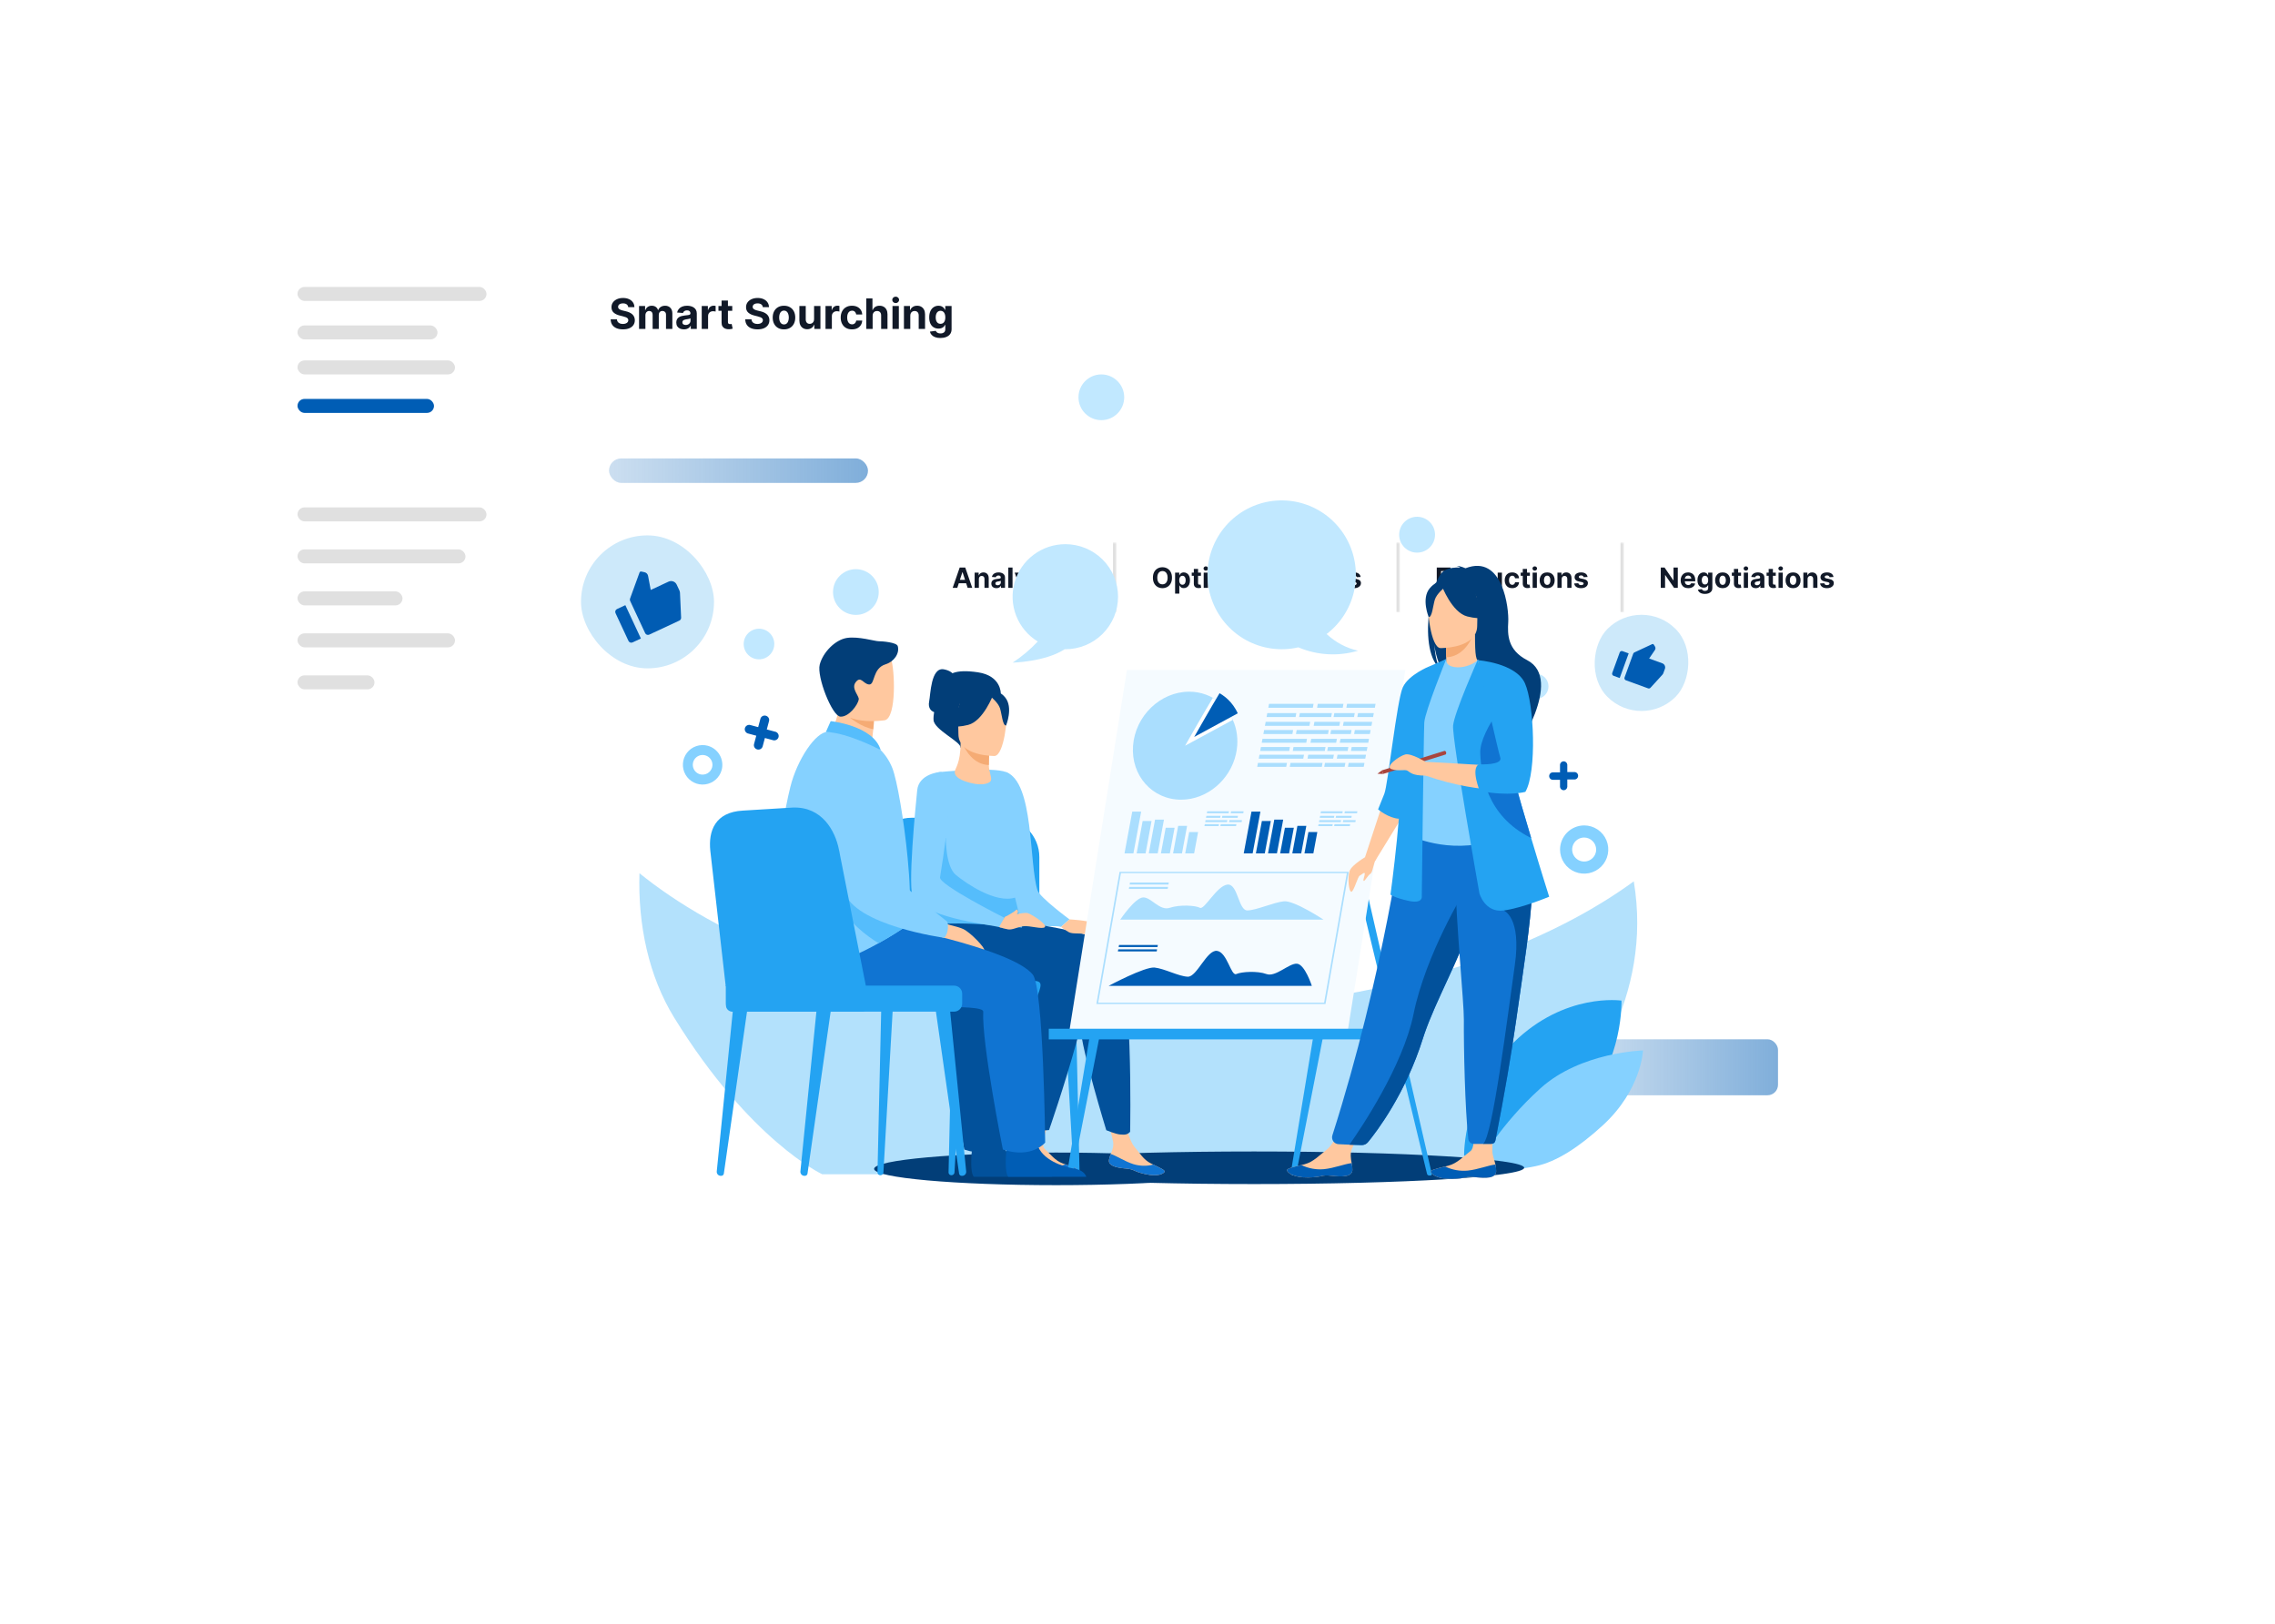 <svg width="650" height="464" viewBox="0 0 650 464" fill="none" xmlns="http://www.w3.org/2000/svg">
<g filter="url(#filter0_d_483_5237)">
<rect x="70" y="70" width="450" height="264" rx="10" fill="white"/>
</g>
<g filter="url(#filter1_d_483_5237)">
<path d="M162 70H510C515.523 70 520 74.477 520 80V109H162V70Z" fill="white"/>
</g>
<g filter="url(#filter2_d_483_5237)">
<path d="M70 80C70 74.477 74.477 70 80 70H162V334H80C74.477 334 70 329.523 70 324V80Z" fill="white"/>
</g>
<rect x="85" y="93" width="40" height="4" rx="2" fill="#E0E0E0"/>
<rect x="85" y="103" width="45" height="4" rx="2" fill="#E0E0E0"/>
<rect x="85" y="114" width="39" height="4" rx="2" fill="#005DB5"/>
<rect x="85" y="82" width="54" height="4" rx="2" fill="#E0E0E0"/>
<rect x="85" y="157" width="48" height="4" rx="2" fill="#E0E0E0"/>
<rect x="85" y="169" width="30" height="4" rx="2" fill="#E0E0E0"/>
<rect x="85" y="181" width="45" height="4" rx="2" fill="#E0E0E0"/>
<rect x="85" y="193" width="22" height="4" rx="2" fill="#E0E0E0"/>
<rect x="85" y="145" width="54" height="4" rx="2" fill="#E0E0E0"/>
<path d="M179.493 87.783C179.459 87.439 179.313 87.172 179.054 86.981C178.795 86.791 178.445 86.696 178.001 86.696C177.7 86.696 177.446 86.739 177.239 86.824C177.031 86.906 176.872 87.021 176.761 87.169C176.653 87.317 176.599 87.484 176.599 87.672C176.594 87.828 176.626 87.965 176.697 88.081C176.771 88.197 176.872 88.298 177 88.383C177.128 88.466 177.276 88.538 177.443 88.601C177.611 88.66 177.79 88.712 177.98 88.754L178.764 88.942C179.145 89.027 179.494 89.141 179.812 89.283C180.131 89.425 180.406 89.599 180.639 89.807C180.872 90.014 181.053 90.258 181.18 90.54C181.311 90.821 181.378 91.144 181.381 91.507C181.378 92.041 181.241 92.504 180.972 92.896C180.705 93.285 180.318 93.588 179.812 93.804C179.31 94.017 178.703 94.124 177.993 94.124C177.288 94.124 176.675 94.016 176.152 93.8C175.632 93.584 175.226 93.264 174.933 92.841C174.643 92.415 174.491 91.888 174.477 91.26H176.263C176.283 91.553 176.366 91.797 176.514 91.993C176.665 92.186 176.865 92.332 177.115 92.432C177.368 92.528 177.653 92.577 177.972 92.577C178.284 92.577 178.555 92.531 178.786 92.44C179.018 92.349 179.199 92.223 179.327 92.061C179.455 91.899 179.518 91.713 179.518 91.503C179.518 91.307 179.46 91.142 179.344 91.008C179.23 90.875 179.063 90.761 178.841 90.668C178.622 90.574 178.354 90.489 178.036 90.412L177.085 90.173C176.349 89.994 175.768 89.715 175.342 89.334C174.916 88.953 174.705 88.44 174.707 87.796C174.705 87.267 174.845 86.805 175.129 86.41C175.416 86.016 175.81 85.707 176.31 85.486C176.81 85.264 177.378 85.153 178.014 85.153C178.662 85.153 179.227 85.264 179.71 85.486C180.196 85.707 180.574 86.016 180.844 86.41C181.114 86.805 181.253 87.263 181.261 87.783H179.493ZM182.588 94V87.454H184.318V88.609H184.395C184.531 88.226 184.758 87.923 185.076 87.702C185.395 87.48 185.775 87.369 186.218 87.369C186.667 87.369 187.049 87.481 187.365 87.706C187.68 87.928 187.89 88.229 187.995 88.609H188.064C188.197 88.234 188.439 87.935 188.788 87.71C189.14 87.483 189.556 87.369 190.037 87.369C190.647 87.369 191.143 87.564 191.524 87.953C191.907 88.34 192.099 88.888 192.099 89.598V94H190.288V89.956C190.288 89.592 190.191 89.32 189.998 89.138C189.805 88.956 189.564 88.865 189.274 88.865C188.944 88.865 188.687 88.97 188.502 89.18C188.318 89.388 188.225 89.662 188.225 90.003V94H186.466V89.918C186.466 89.597 186.373 89.341 186.189 89.151C186.007 88.96 185.767 88.865 185.468 88.865C185.267 88.865 185.085 88.916 184.923 89.019C184.764 89.118 184.637 89.258 184.544 89.44C184.45 89.619 184.403 89.829 184.403 90.071V94H182.588ZM195.4 94.124C194.982 94.124 194.61 94.051 194.283 93.906C193.956 93.758 193.698 93.541 193.507 93.254C193.32 92.965 193.226 92.604 193.226 92.172C193.226 91.808 193.293 91.503 193.426 91.256C193.56 91.008 193.742 90.81 193.972 90.659C194.202 90.508 194.463 90.395 194.756 90.318C195.051 90.242 195.361 90.188 195.685 90.156C196.066 90.117 196.373 90.079 196.605 90.046C196.838 90.008 197.007 89.954 197.113 89.883C197.218 89.812 197.27 89.707 197.27 89.568V89.543C197.27 89.273 197.185 89.064 197.015 88.916C196.847 88.769 196.608 88.695 196.299 88.695C195.972 88.695 195.712 88.767 195.519 88.912C195.326 89.054 195.198 89.233 195.135 89.449L193.456 89.312C193.542 88.915 193.709 88.571 193.959 88.281C194.209 87.989 194.532 87.764 194.926 87.608C195.324 87.449 195.784 87.369 196.307 87.369C196.671 87.369 197.019 87.412 197.351 87.497C197.686 87.582 197.983 87.715 198.242 87.894C198.503 88.072 198.709 88.303 198.86 88.584C199.01 88.862 199.086 89.196 199.086 89.585V94H197.364V93.092H197.313C197.208 93.297 197.067 93.477 196.891 93.633C196.715 93.787 196.503 93.908 196.256 93.996C196.009 94.081 195.723 94.124 195.4 94.124ZM195.919 92.871C196.186 92.871 196.422 92.818 196.627 92.713C196.831 92.605 196.992 92.46 197.108 92.278C197.225 92.097 197.283 91.891 197.283 91.66V90.966C197.226 91.003 197.148 91.037 197.049 91.068C196.952 91.097 196.843 91.124 196.721 91.149C196.598 91.172 196.476 91.193 196.354 91.213C196.232 91.23 196.121 91.246 196.022 91.26C195.809 91.291 195.623 91.341 195.463 91.409C195.304 91.477 195.181 91.57 195.093 91.686C195.005 91.8 194.961 91.942 194.961 92.112C194.961 92.359 195.05 92.548 195.229 92.679C195.411 92.807 195.641 92.871 195.919 92.871ZM200.494 94V87.454H202.254V88.597H202.322C202.441 88.19 202.642 87.883 202.923 87.676C203.204 87.466 203.528 87.361 203.895 87.361C203.985 87.361 204.083 87.367 204.189 87.378C204.294 87.389 204.386 87.405 204.466 87.425V89.035C204.38 89.01 204.262 88.987 204.112 88.967C203.961 88.947 203.824 88.938 203.699 88.938C203.431 88.938 203.193 88.996 202.983 89.112C202.775 89.226 202.61 89.385 202.488 89.59C202.369 89.794 202.309 90.03 202.309 90.297V94H200.494ZM209.214 87.454V88.818H205.272V87.454H209.214ZM206.167 85.886H207.982V91.989C207.982 92.156 208.008 92.287 208.059 92.381C208.11 92.472 208.181 92.535 208.272 92.572C208.366 92.609 208.474 92.628 208.596 92.628C208.681 92.628 208.766 92.621 208.852 92.606C208.937 92.59 209.002 92.577 209.048 92.568L209.333 93.919C209.242 93.947 209.114 93.98 208.95 94.017C208.785 94.057 208.585 94.081 208.349 94.09C207.911 94.106 207.528 94.048 207.198 93.915C206.871 93.781 206.617 93.574 206.435 93.293C206.254 93.011 206.164 92.656 206.167 92.227V85.886ZM217.942 87.783C217.908 87.439 217.762 87.172 217.503 86.981C217.245 86.791 216.894 86.696 216.451 86.696C216.15 86.696 215.895 86.739 215.688 86.824C215.48 86.906 215.321 87.021 215.211 87.169C215.103 87.317 215.049 87.484 215.049 87.672C215.043 87.828 215.076 87.965 215.147 88.081C215.221 88.197 215.321 88.298 215.449 88.383C215.577 88.466 215.725 88.538 215.892 88.601C216.06 88.66 216.239 88.712 216.429 88.754L217.213 88.942C217.594 89.027 217.944 89.141 218.262 89.283C218.58 89.425 218.855 89.599 219.088 89.807C219.321 90.014 219.502 90.258 219.63 90.54C219.76 90.821 219.827 91.144 219.83 91.507C219.827 92.041 219.691 92.504 219.421 92.896C219.154 93.285 218.767 93.588 218.262 93.804C217.759 94.017 217.152 94.124 216.442 94.124C215.738 94.124 215.124 94.016 214.601 93.8C214.081 93.584 213.675 93.264 213.382 92.841C213.093 92.415 212.941 91.888 212.926 91.26H214.712C214.732 91.553 214.816 91.797 214.963 91.993C215.114 92.186 215.314 92.332 215.564 92.432C215.817 92.528 216.103 92.577 216.421 92.577C216.733 92.577 217.005 92.531 217.235 92.44C217.468 92.349 217.648 92.223 217.776 92.061C217.904 91.899 217.968 91.713 217.968 91.503C217.968 91.307 217.909 91.142 217.793 91.008C217.679 90.875 217.512 90.761 217.29 90.668C217.071 90.574 216.803 90.489 216.485 90.412L215.534 90.173C214.799 89.994 214.218 89.715 213.792 89.334C213.365 88.953 213.154 88.44 213.157 87.796C213.154 87.267 213.294 86.805 213.578 86.41C213.865 86.016 214.259 85.707 214.759 85.486C215.259 85.264 215.827 85.153 216.463 85.153C217.111 85.153 217.676 85.264 218.159 85.486C218.645 85.707 219.023 86.016 219.293 86.41C219.563 86.805 219.702 87.263 219.711 87.783H217.942ZM223.994 94.128C223.332 94.128 222.76 93.987 222.277 93.706C221.797 93.422 221.426 93.027 221.165 92.521C220.903 92.013 220.773 91.423 220.773 90.753C220.773 90.077 220.903 89.486 221.165 88.98C221.426 88.472 221.797 88.077 222.277 87.796C222.76 87.511 223.332 87.369 223.994 87.369C224.656 87.369 225.227 87.511 225.707 87.796C226.19 88.077 226.562 88.472 226.824 88.98C227.085 89.486 227.216 90.077 227.216 90.753C227.216 91.423 227.085 92.013 226.824 92.521C226.562 93.027 226.19 93.422 225.707 93.706C225.227 93.987 224.656 94.128 223.994 94.128ZM224.003 92.722C224.304 92.722 224.555 92.636 224.757 92.466C224.959 92.293 225.111 92.057 225.213 91.758C225.318 91.46 225.371 91.121 225.371 90.74C225.371 90.359 225.318 90.02 225.213 89.722C225.111 89.423 224.959 89.188 224.757 89.014C224.555 88.841 224.304 88.754 224.003 88.754C223.699 88.754 223.443 88.841 223.236 89.014C223.031 89.188 222.876 89.423 222.771 89.722C222.669 90.02 222.618 90.359 222.618 90.74C222.618 91.121 222.669 91.46 222.771 91.758C222.876 92.057 223.031 92.293 223.236 92.466C223.443 92.636 223.699 92.722 224.003 92.722ZM232.594 91.213V87.454H234.409V94H232.666V92.811H232.598C232.45 93.195 232.205 93.503 231.861 93.736C231.52 93.969 231.104 94.085 230.612 94.085C230.175 94.085 229.79 93.986 229.457 93.787C229.125 93.588 228.865 93.305 228.678 92.939C228.493 92.572 228.399 92.133 228.396 91.622V87.454H230.212V91.298C230.214 91.685 230.318 91.99 230.523 92.215C230.727 92.439 231.001 92.551 231.345 92.551C231.564 92.551 231.768 92.501 231.959 92.402C232.149 92.3 232.303 92.149 232.419 91.95C232.538 91.751 232.597 91.506 232.594 91.213ZM235.861 94V87.454H237.621V88.597H237.689C237.809 88.19 238.009 87.883 238.29 87.676C238.571 87.466 238.895 87.361 239.262 87.361C239.353 87.361 239.451 87.367 239.556 87.378C239.661 87.389 239.753 87.405 239.833 87.425V89.035C239.748 89.01 239.63 88.987 239.479 88.967C239.328 88.947 239.191 88.938 239.066 88.938C238.799 88.938 238.56 88.996 238.35 89.112C238.142 89.226 237.978 89.385 237.855 89.59C237.736 89.794 237.676 90.03 237.676 90.297V94H235.861ZM243.424 94.128C242.754 94.128 242.177 93.986 241.694 93.702C241.214 93.415 240.844 93.017 240.586 92.508C240.33 92 240.202 91.415 240.202 90.753C240.202 90.082 240.332 89.494 240.59 88.989C240.852 88.48 241.222 88.084 241.702 87.8C242.183 87.513 242.754 87.369 243.415 87.369C243.987 87.369 244.487 87.473 244.915 87.68C245.344 87.888 245.684 88.179 245.934 88.554C246.184 88.929 246.322 89.369 246.347 89.875H244.634C244.586 89.548 244.458 89.285 244.251 89.087C244.046 88.885 243.778 88.784 243.445 88.784C243.164 88.784 242.918 88.861 242.708 89.014C242.501 89.165 242.339 89.385 242.222 89.675C242.106 89.965 242.048 90.315 242.048 90.727C242.048 91.145 242.104 91.5 242.218 91.793C242.335 92.085 242.498 92.308 242.708 92.462C242.918 92.615 243.164 92.692 243.445 92.692C243.653 92.692 243.839 92.649 244.004 92.564C244.171 92.479 244.309 92.355 244.417 92.193C244.528 92.028 244.6 91.831 244.634 91.601H246.347C246.319 92.101 246.183 92.541 245.938 92.922C245.697 93.3 245.363 93.595 244.937 93.808C244.511 94.021 244.006 94.128 243.424 94.128ZM249.325 90.216V94H247.51V85.273H249.274V88.609H249.35C249.498 88.223 249.737 87.921 250.066 87.702C250.396 87.48 250.809 87.369 251.306 87.369C251.761 87.369 252.157 87.469 252.495 87.668C252.836 87.864 253.1 88.146 253.288 88.516C253.478 88.882 253.572 89.321 253.569 89.832V94H251.754V90.156C251.757 89.753 251.654 89.439 251.447 89.215C251.243 88.99 250.956 88.878 250.586 88.878C250.339 88.878 250.12 88.93 249.93 89.035C249.743 89.141 249.595 89.294 249.487 89.496C249.382 89.695 249.328 89.935 249.325 90.216ZM254.998 94V87.454H256.813V94H254.998ZM255.91 86.611C255.64 86.611 255.408 86.521 255.215 86.342C255.025 86.16 254.93 85.943 254.93 85.69C254.93 85.44 255.025 85.226 255.215 85.047C255.408 84.865 255.64 84.774 255.91 84.774C256.18 84.774 256.41 84.865 256.6 85.047C256.793 85.226 256.89 85.44 256.89 85.69C256.89 85.943 256.793 86.16 256.6 86.342C256.41 86.521 256.18 86.611 255.91 86.611ZM260.083 90.216V94H258.267V87.454H259.998V88.609H260.074C260.219 88.229 260.462 87.928 260.803 87.706C261.144 87.481 261.557 87.369 262.043 87.369C262.498 87.369 262.894 87.469 263.232 87.668C263.57 87.867 263.833 88.151 264.02 88.52C264.208 88.886 264.301 89.324 264.301 89.832V94H262.486V90.156C262.489 89.756 262.387 89.443 262.179 89.219C261.972 88.992 261.686 88.878 261.323 88.878C261.078 88.878 260.863 88.93 260.675 89.035C260.49 89.141 260.346 89.294 260.24 89.496C260.138 89.695 260.086 89.935 260.083 90.216ZM268.681 96.591C268.093 96.591 267.589 96.51 267.168 96.348C266.751 96.189 266.418 95.972 266.171 95.696C265.924 95.421 265.763 95.111 265.69 94.767L267.369 94.541C267.42 94.672 267.501 94.794 267.612 94.908C267.722 95.021 267.869 95.112 268.05 95.18C268.235 95.251 268.46 95.287 268.724 95.287C269.119 95.287 269.444 95.19 269.7 94.997C269.958 94.807 270.087 94.487 270.087 94.038V92.841H270.011C269.931 93.023 269.812 93.195 269.653 93.356C269.494 93.519 269.289 93.651 269.039 93.753C268.789 93.855 268.491 93.906 268.144 93.906C267.653 93.906 267.205 93.793 266.802 93.565C266.401 93.335 266.082 92.984 265.843 92.513C265.607 92.038 265.489 91.439 265.489 90.715C265.489 89.973 265.61 89.354 265.852 88.856C266.093 88.359 266.414 87.987 266.815 87.74C267.218 87.493 267.66 87.369 268.14 87.369C268.506 87.369 268.813 87.432 269.06 87.557C269.308 87.679 269.506 87.832 269.657 88.017C269.81 88.199 269.928 88.378 270.011 88.554H270.079V87.454H271.881V94.064C271.881 94.621 271.745 95.087 271.472 95.462C271.2 95.837 270.822 96.118 270.339 96.305C269.859 96.496 269.306 96.591 268.681 96.591ZM268.719 92.543C269.012 92.543 269.259 92.47 269.461 92.325C269.665 92.178 269.822 91.967 269.93 91.695C270.04 91.419 270.096 91.09 270.096 90.706C270.096 90.322 270.042 89.99 269.934 89.709C269.826 89.425 269.67 89.204 269.465 89.048C269.261 88.892 269.012 88.814 268.719 88.814C268.421 88.814 268.17 88.895 267.965 89.057C267.761 89.216 267.606 89.438 267.501 89.722C267.396 90.006 267.343 90.334 267.343 90.706C267.343 91.084 267.396 91.41 267.501 91.686C267.609 91.959 267.763 92.171 267.965 92.321C268.17 92.469 268.421 92.543 268.719 92.543Z" fill="#111928"/>
<rect x="453" y="297" width="55" height="16" rx="3" fill="url(#paint0_linear_483_5237)"/>
<rect x="174" y="131" width="74" height="7" rx="3.5" fill="url(#paint1_linear_483_5237)"/>
<g filter="url(#filter3_d_483_5237)">
<rect x="222" y="118" width="293" height="34" rx="8" fill="white" shape-rendering="crispEdges"/>
<mask id="path-17-inside-1_483_5237" fill="white">
<path d="M232 125H289V145H232V125Z"/>
</mask>
<path d="M232 125H289V145H232V125Z" fill="white"/>
<path d="M288 125V145H290V125H288Z" fill="#E0E0E0" mask="url(#path-17-inside-1_483_5237)"/>
<path d="M243.509 138H242.19L244.199 132.182H245.784L247.79 138H246.472L245.014 133.511H244.969L243.509 138ZM243.426 135.713H246.54V136.673H243.426V135.713ZM249.678 135.477V138H248.467V133.636H249.621V134.406H249.672C249.768 134.152 249.93 133.952 250.158 133.804C250.385 133.654 250.661 133.58 250.984 133.58C251.287 133.58 251.552 133.646 251.777 133.778C252.002 133.911 252.178 134.1 252.303 134.347C252.428 134.591 252.49 134.883 252.49 135.222V138H251.28V135.438C251.282 135.17 251.214 134.962 251.075 134.812C250.937 134.661 250.747 134.585 250.504 134.585C250.341 134.585 250.197 134.62 250.072 134.69C249.949 134.76 249.853 134.863 249.783 134.997C249.714 135.13 249.679 135.29 249.678 135.477ZM254.688 138.082C254.41 138.082 254.162 138.034 253.944 137.938C253.726 137.839 253.554 137.694 253.427 137.503C253.302 137.31 253.239 137.069 253.239 136.781C253.239 136.539 253.284 136.335 253.373 136.17C253.462 136.006 253.583 135.873 253.737 135.773C253.89 135.672 254.064 135.597 254.259 135.545C254.456 135.494 254.663 135.458 254.879 135.438C255.132 135.411 255.337 135.386 255.492 135.364C255.647 135.339 255.76 135.303 255.83 135.256C255.9 135.208 255.935 135.138 255.935 135.045V135.028C255.935 134.848 255.879 134.709 255.765 134.611C255.653 134.512 255.494 134.463 255.288 134.463C255.07 134.463 254.897 134.511 254.768 134.608C254.639 134.703 254.554 134.822 254.512 134.966L253.393 134.875C253.45 134.61 253.561 134.381 253.728 134.188C253.895 133.992 254.11 133.843 254.373 133.739C254.638 133.633 254.945 133.58 255.293 133.58C255.536 133.58 255.768 133.608 255.989 133.665C256.213 133.722 256.411 133.81 256.583 133.929C256.757 134.048 256.895 134.202 256.995 134.389C257.095 134.575 257.146 134.797 257.146 135.057V138H255.998V137.395H255.964C255.894 137.531 255.8 137.652 255.683 137.756C255.565 137.858 255.424 137.938 255.259 137.997C255.094 138.054 254.904 138.082 254.688 138.082ZM255.035 137.247C255.213 137.247 255.37 137.212 255.506 137.142C255.643 137.07 255.75 136.973 255.827 136.852C255.905 136.731 255.944 136.594 255.944 136.44V135.977C255.906 136.002 255.854 136.025 255.788 136.045C255.723 136.064 255.65 136.082 255.569 136.099C255.487 136.115 255.406 136.129 255.325 136.142C255.243 136.153 255.169 136.164 255.103 136.173C254.961 136.194 254.837 136.227 254.731 136.273C254.625 136.318 254.542 136.38 254.484 136.457C254.425 136.533 254.396 136.628 254.396 136.741C254.396 136.906 254.455 137.032 254.575 137.119C254.696 137.205 254.849 137.247 255.035 137.247ZM259.295 132.182V138H258.085V132.182H259.295ZM261.011 139.636C260.858 139.636 260.714 139.624 260.58 139.599C260.447 139.577 260.337 139.547 260.25 139.511L260.523 138.608C260.665 138.652 260.793 138.675 260.906 138.679C261.022 138.683 261.121 138.656 261.205 138.599C261.29 138.543 261.359 138.446 261.412 138.31L261.483 138.125L259.918 133.636H261.19L262.094 136.841H262.139L263.051 133.636H264.332L262.636 138.472C262.555 138.706 262.444 138.911 262.304 139.085C262.166 139.261 261.991 139.397 261.778 139.491C261.566 139.588 261.311 139.636 261.011 139.636ZM267.273 133.636V134.545H264.645V133.636H267.273ZM265.241 132.591H266.452V136.659C266.452 136.771 266.469 136.858 266.503 136.92C266.537 136.981 266.584 137.024 266.645 137.048C266.707 137.073 266.779 137.085 266.861 137.085C266.918 137.085 266.974 137.08 267.031 137.071C267.088 137.06 267.132 137.051 267.162 137.045L267.352 137.946C267.292 137.965 267.206 137.987 267.097 138.011C266.987 138.038 266.853 138.054 266.696 138.06C266.404 138.071 266.149 138.032 265.929 137.943C265.711 137.854 265.542 137.716 265.42 137.528C265.299 137.341 265.24 137.104 265.241 136.818V132.591ZM268.061 138V133.636H269.271V138H268.061ZM268.669 133.074C268.489 133.074 268.335 133.014 268.206 132.895C268.079 132.774 268.016 132.629 268.016 132.46C268.016 132.294 268.079 132.151 268.206 132.031C268.335 131.91 268.489 131.849 268.669 131.849C268.849 131.849 269.002 131.91 269.129 132.031C269.258 132.151 269.322 132.294 269.322 132.46C269.322 132.629 269.258 132.774 269.129 132.895C269.002 133.014 268.849 133.074 268.669 133.074ZM272.212 138.085C271.765 138.085 271.381 137.991 271.059 137.801C270.739 137.61 270.493 137.345 270.32 137.006C270.15 136.667 270.065 136.277 270.065 135.835C270.065 135.388 270.151 134.996 270.323 134.659C270.497 134.32 270.745 134.056 271.065 133.866C271.385 133.675 271.765 133.58 272.207 133.58C272.587 133.58 272.921 133.649 273.207 133.787C273.493 133.925 273.719 134.119 273.886 134.369C274.052 134.619 274.144 134.913 274.161 135.25H273.019C272.987 135.032 272.902 134.857 272.763 134.724C272.627 134.59 272.448 134.523 272.227 134.523C272.039 134.523 271.875 134.574 271.735 134.676C271.597 134.777 271.489 134.923 271.411 135.116C271.334 135.31 271.295 135.544 271.295 135.818C271.295 136.097 271.333 136.333 271.408 136.528C271.486 136.723 271.595 136.872 271.735 136.974C271.875 137.077 272.039 137.128 272.227 137.128C272.365 137.128 272.489 137.099 272.599 137.043C272.71 136.986 272.802 136.903 272.874 136.795C272.948 136.686 272.996 136.554 273.019 136.401H274.161C274.142 136.734 274.051 137.027 273.888 137.281C273.728 137.533 273.505 137.73 273.221 137.872C272.937 138.014 272.601 138.085 272.212 138.085ZM278.567 134.881L277.459 134.949C277.44 134.854 277.399 134.769 277.337 134.693C277.274 134.616 277.192 134.554 277.089 134.509C276.989 134.461 276.869 134.438 276.729 134.438C276.541 134.438 276.383 134.477 276.254 134.557C276.125 134.634 276.061 134.739 276.061 134.869C276.061 134.973 276.103 135.062 276.186 135.134C276.269 135.205 276.412 135.263 276.615 135.307L277.405 135.466C277.829 135.553 278.145 135.693 278.354 135.886C278.562 136.08 278.666 136.333 278.666 136.648C278.666 136.934 278.582 137.185 278.413 137.401C278.247 137.616 278.018 137.785 277.726 137.906C277.436 138.026 277.102 138.085 276.723 138.085C276.145 138.085 275.685 137.965 275.342 137.724C275.001 137.482 274.802 137.152 274.743 136.736L275.933 136.673C275.969 136.849 276.056 136.984 276.195 137.077C276.333 137.168 276.51 137.213 276.726 137.213C276.938 137.213 277.108 137.172 277.237 137.091C277.368 137.008 277.434 136.901 277.436 136.77C277.434 136.66 277.388 136.57 277.297 136.5C277.206 136.428 277.066 136.373 276.876 136.335L276.121 136.185C275.695 136.099 275.377 135.952 275.169 135.741C274.963 135.531 274.859 135.263 274.859 134.938C274.859 134.657 274.935 134.416 275.087 134.213C275.24 134.01 275.455 133.854 275.732 133.744C276.01 133.634 276.336 133.58 276.709 133.58C277.26 133.58 277.694 133.696 278.01 133.929C278.328 134.162 278.514 134.479 278.567 134.881Z" fill="#111928"/>
<mask id="path-20-inside-2_483_5237" fill="white">
<path d="M289 125H370V145H289V125Z"/>
</mask>
<path d="M289 125H370V145H289V125Z" fill="white"/>
<path d="M369 125V145H371V125H369Z" fill="#E0E0E0" mask="url(#path-20-inside-2_483_5237)"/>
<path d="M304.852 135.091C304.852 135.725 304.732 136.265 304.491 136.71C304.253 137.155 303.927 137.495 303.514 137.73C303.103 137.963 302.641 138.08 302.128 138.08C301.611 138.08 301.147 137.962 300.736 137.727C300.325 137.492 300 137.152 299.761 136.707C299.523 136.262 299.403 135.723 299.403 135.091C299.403 134.456 299.523 133.917 299.761 133.472C300 133.027 300.325 132.687 300.736 132.455C301.147 132.22 301.611 132.102 302.128 132.102C302.641 132.102 303.103 132.22 303.514 132.455C303.927 132.687 304.253 133.027 304.491 133.472C304.732 133.917 304.852 134.456 304.852 135.091ZM303.605 135.091C303.605 134.68 303.544 134.333 303.42 134.051C303.299 133.769 303.128 133.555 302.906 133.409C302.685 133.263 302.425 133.19 302.128 133.19C301.83 133.19 301.571 133.263 301.349 133.409C301.128 133.555 300.955 133.769 300.832 134.051C300.711 134.333 300.651 134.68 300.651 135.091C300.651 135.502 300.711 135.848 300.832 136.131C300.955 136.413 301.128 136.627 301.349 136.773C301.571 136.919 301.83 136.991 302.128 136.991C302.425 136.991 302.685 136.919 302.906 136.773C303.128 136.627 303.299 136.413 303.42 136.131C303.544 135.848 303.605 135.502 303.605 135.091ZM305.741 139.636V133.636H306.934V134.369H306.988C307.041 134.252 307.118 134.133 307.218 134.011C307.32 133.888 307.453 133.786 307.616 133.705C307.781 133.621 307.985 133.58 308.229 133.58C308.548 133.58 308.841 133.663 309.11 133.83C309.379 133.994 309.594 134.243 309.755 134.577C309.916 134.908 309.996 135.324 309.996 135.824C309.996 136.311 309.918 136.722 309.761 137.057C309.605 137.39 309.393 137.643 309.124 137.815C308.857 137.986 308.558 138.071 308.227 138.071C307.992 138.071 307.792 138.032 307.627 137.955C307.464 137.877 307.331 137.779 307.227 137.662C307.122 137.543 307.043 137.422 306.988 137.301H306.951V139.636H305.741ZM306.925 135.818C306.925 136.078 306.961 136.304 307.033 136.497C307.105 136.69 307.21 136.841 307.346 136.949C307.482 137.055 307.648 137.108 307.843 137.108C308.04 137.108 308.207 137.054 308.343 136.946C308.479 136.836 308.583 136.685 308.653 136.491C308.725 136.296 308.761 136.072 308.761 135.818C308.761 135.566 308.726 135.345 308.656 135.153C308.585 134.962 308.482 134.812 308.346 134.705C308.21 134.597 308.042 134.543 307.843 134.543C307.646 134.543 307.479 134.595 307.343 134.699C307.209 134.803 307.105 134.951 307.033 135.142C306.961 135.333 306.925 135.559 306.925 135.818ZM313.124 133.636V134.545H310.496V133.636H313.124ZM311.093 132.591H312.303V136.659C312.303 136.771 312.32 136.858 312.354 136.92C312.388 136.981 312.436 137.024 312.496 137.048C312.559 137.073 312.631 137.085 312.712 137.085C312.769 137.085 312.826 137.08 312.883 137.071C312.94 137.06 312.983 137.051 313.013 137.045L313.204 137.946C313.143 137.965 313.058 137.987 312.948 138.011C312.838 138.038 312.705 138.054 312.548 138.06C312.256 138.071 312 138.032 311.781 137.943C311.563 137.854 311.393 137.716 311.272 137.528C311.151 137.341 311.091 137.104 311.093 136.818V132.591ZM313.913 138V133.636H315.123V138H313.913ZM314.521 133.074C314.341 133.074 314.186 133.014 314.058 132.895C313.931 132.774 313.867 132.629 313.867 132.46C313.867 132.294 313.931 132.151 314.058 132.031C314.186 131.91 314.341 131.849 314.521 131.849C314.701 131.849 314.854 131.91 314.981 132.031C315.11 132.151 315.174 132.294 315.174 132.46C315.174 132.629 315.11 132.774 314.981 132.895C314.854 133.014 314.701 133.074 314.521 133.074ZM316.092 138V133.636H317.246V134.406H317.297C317.388 134.151 317.539 133.949 317.751 133.801C317.964 133.653 318.217 133.58 318.513 133.58C318.812 133.58 319.067 133.654 319.277 133.804C319.487 133.952 319.627 134.152 319.697 134.406H319.743C319.832 134.156 319.993 133.956 320.226 133.807C320.461 133.655 320.738 133.58 321.058 133.58C321.465 133.58 321.796 133.709 322.05 133.969C322.305 134.226 322.433 134.592 322.433 135.065V138H321.226V135.304C321.226 135.062 321.161 134.88 321.033 134.759C320.904 134.637 320.743 134.577 320.55 134.577C320.33 134.577 320.159 134.647 320.036 134.787C319.912 134.925 319.851 135.108 319.851 135.335V138H318.678V135.278C318.678 135.064 318.616 134.894 318.493 134.767C318.372 134.64 318.212 134.577 318.013 134.577C317.878 134.577 317.757 134.611 317.649 134.679C317.543 134.745 317.459 134.839 317.396 134.96C317.334 135.08 317.303 135.22 317.303 135.381V138H316.092ZM323.389 138V133.636H324.599V138H323.389ZM323.997 133.074C323.817 133.074 323.663 133.014 323.534 132.895C323.407 132.774 323.344 132.629 323.344 132.46C323.344 132.294 323.407 132.151 323.534 132.031C323.663 131.91 323.817 131.849 323.997 131.849C324.177 131.849 324.33 131.91 324.457 132.031C324.586 132.151 324.651 132.294 324.651 132.46C324.651 132.629 324.586 132.774 324.457 132.895C324.33 133.014 324.177 133.074 323.997 133.074ZM325.546 138V137.278L327.683 134.634V134.602H325.62V133.636H329.14V134.423L327.134 137.003V137.034H329.214V138H325.546ZM332.003 138.085C331.554 138.085 331.168 137.994 330.844 137.812C330.522 137.629 330.274 137.369 330.099 137.034C329.925 136.697 329.838 136.298 329.838 135.838C329.838 135.389 329.925 134.995 330.099 134.656C330.274 134.317 330.519 134.053 330.835 133.864C331.153 133.674 331.527 133.58 331.955 133.58C332.242 133.58 332.51 133.626 332.759 133.719C333.009 133.81 333.226 133.947 333.412 134.131C333.599 134.314 333.745 134.545 333.849 134.824C333.954 135.1 334.006 135.424 334.006 135.795V136.128H330.321V135.378H332.866C332.866 135.204 332.829 135.049 332.753 134.915C332.677 134.78 332.572 134.675 332.438 134.599C332.305 134.522 332.151 134.483 331.974 134.483C331.791 134.483 331.628 134.526 331.486 134.611C331.346 134.694 331.236 134.807 331.156 134.949C331.077 135.089 331.036 135.245 331.034 135.418V136.131C331.034 136.347 331.074 136.533 331.153 136.69C331.235 136.848 331.349 136.969 331.497 137.054C331.645 137.139 331.82 137.182 332.023 137.182C332.157 137.182 332.28 137.163 332.392 137.125C332.504 137.087 332.599 137.03 332.679 136.955C332.759 136.879 332.819 136.786 332.861 136.676L333.98 136.75C333.923 137.019 333.807 137.254 333.631 137.455C333.456 137.653 333.231 137.809 332.955 137.92C332.68 138.03 332.363 138.085 332.003 138.085ZM341.803 134.219H340.559C340.536 134.058 340.49 133.915 340.42 133.79C340.35 133.663 340.26 133.555 340.15 133.466C340.04 133.377 339.913 133.309 339.769 133.261C339.627 133.214 339.473 133.19 339.306 133.19C339.005 133.19 338.743 133.265 338.519 133.415C338.296 133.562 338.122 133.778 337.999 134.062C337.876 134.345 337.815 134.687 337.815 135.091C337.815 135.506 337.876 135.854 337.999 136.136C338.124 136.419 338.299 136.632 338.522 136.776C338.746 136.92 339.004 136.991 339.298 136.991C339.462 136.991 339.615 136.97 339.755 136.926C339.897 136.883 340.023 136.819 340.133 136.736C340.243 136.651 340.334 136.547 340.406 136.426C340.479 136.305 340.531 136.167 340.559 136.011L341.803 136.017C341.771 136.284 341.691 136.542 341.562 136.79C341.435 137.036 341.263 137.257 341.048 137.452C340.834 137.645 340.578 137.798 340.281 137.912C339.985 138.024 339.651 138.08 339.278 138.08C338.759 138.08 338.295 137.962 337.886 137.727C337.478 137.492 337.156 137.152 336.92 136.707C336.685 136.262 336.567 135.723 336.567 135.091C336.567 134.456 336.687 133.917 336.925 133.472C337.164 133.027 337.488 132.687 337.897 132.455C338.306 132.22 338.766 132.102 339.278 132.102C339.615 132.102 339.927 132.15 340.215 132.244C340.505 132.339 340.762 132.477 340.985 132.659C341.209 132.839 341.39 133.06 341.531 133.321C341.673 133.582 341.763 133.882 341.803 134.219ZM344.634 138.085C344.193 138.085 343.811 137.991 343.489 137.804C343.169 137.615 342.922 137.351 342.748 137.014C342.574 136.675 342.487 136.282 342.487 135.835C342.487 135.384 342.574 134.991 342.748 134.653C342.922 134.314 343.169 134.051 343.489 133.864C343.811 133.674 344.193 133.58 344.634 133.58C345.076 133.58 345.456 133.674 345.776 133.864C346.098 134.051 346.346 134.314 346.521 134.653C346.695 134.991 346.782 135.384 346.782 135.835C346.782 136.282 346.695 136.675 346.521 137.014C346.346 137.351 346.098 137.615 345.776 137.804C345.456 137.991 345.076 138.085 344.634 138.085ZM344.64 137.148C344.841 137.148 345.008 137.091 345.143 136.977C345.277 136.862 345.379 136.705 345.447 136.506C345.517 136.307 345.552 136.08 345.552 135.827C345.552 135.573 345.517 135.347 345.447 135.148C345.379 134.949 345.277 134.792 345.143 134.676C345.008 134.561 344.841 134.503 344.64 134.503C344.437 134.503 344.267 134.561 344.129 134.676C343.992 134.792 343.889 134.949 343.819 135.148C343.751 135.347 343.717 135.573 343.717 135.827C343.717 136.08 343.751 136.307 343.819 136.506C343.889 136.705 343.992 136.862 344.129 136.977C344.267 137.091 344.437 137.148 344.64 137.148ZM351.2 134.881L350.092 134.949C350.073 134.854 350.032 134.769 349.969 134.693C349.907 134.616 349.825 134.554 349.722 134.509C349.622 134.461 349.502 134.438 349.362 134.438C349.174 134.438 349.016 134.477 348.887 134.557C348.758 134.634 348.694 134.739 348.694 134.869C348.694 134.973 348.736 135.062 348.819 135.134C348.902 135.205 349.045 135.263 349.248 135.307L350.038 135.466C350.462 135.553 350.778 135.693 350.987 135.886C351.195 136.08 351.299 136.333 351.299 136.648C351.299 136.934 351.215 137.185 351.046 137.401C350.879 137.616 350.65 137.785 350.359 137.906C350.069 138.026 349.735 138.085 349.356 138.085C348.778 138.085 348.318 137.965 347.975 137.724C347.634 137.482 347.434 137.152 347.376 136.736L348.566 136.673C348.602 136.849 348.689 136.984 348.827 137.077C348.966 137.168 349.143 137.213 349.359 137.213C349.571 137.213 349.741 137.172 349.87 137.091C350.001 137.008 350.067 136.901 350.069 136.77C350.067 136.66 350.021 136.57 349.93 136.5C349.839 136.428 349.699 136.373 349.509 136.335L348.754 136.185C348.327 136.099 348.01 135.952 347.802 135.741C347.595 135.531 347.492 135.263 347.492 134.938C347.492 134.657 347.568 134.416 347.719 134.213C347.873 134.01 348.088 133.854 348.364 133.744C348.643 133.634 348.969 133.58 349.342 133.58C349.893 133.58 350.326 133.696 350.643 133.929C350.961 134.162 351.147 134.479 351.2 134.881ZM354.382 133.636V134.545H351.754V133.636H354.382ZM352.351 132.591H353.561V136.659C353.561 136.771 353.578 136.858 353.612 136.92C353.646 136.981 353.694 137.024 353.754 137.048C353.817 137.073 353.889 137.085 353.97 137.085C354.027 137.085 354.084 137.08 354.141 137.071C354.197 137.06 354.241 137.051 354.271 137.045L354.462 137.946C354.401 137.965 354.316 137.987 354.206 138.011C354.096 138.038 353.963 138.054 353.805 138.06C353.514 138.071 353.258 138.032 353.038 137.943C352.821 137.854 352.651 137.716 352.53 137.528C352.409 137.341 352.349 137.104 352.351 136.818V132.591ZM358.746 134.881L357.638 134.949C357.62 134.854 357.579 134.769 357.516 134.693C357.454 134.616 357.371 134.554 357.269 134.509C357.169 134.461 357.049 134.438 356.908 134.438C356.721 134.438 356.563 134.477 356.434 134.557C356.305 134.634 356.241 134.739 356.241 134.869C356.241 134.973 356.282 135.062 356.366 135.134C356.449 135.205 356.592 135.263 356.795 135.307L357.585 135.466C358.009 135.553 358.325 135.693 358.533 135.886C358.742 136.08 358.846 136.333 358.846 136.648C358.846 136.934 358.762 137.185 358.593 137.401C358.426 137.616 358.197 137.785 357.906 137.906C357.616 138.026 357.281 138.085 356.903 138.085C356.325 138.085 355.865 137.965 355.522 137.724C355.181 137.482 354.981 137.152 354.923 136.736L356.113 136.673C356.149 136.849 356.236 136.984 356.374 137.077C356.513 137.168 356.69 137.213 356.906 137.213C357.118 137.213 357.288 137.172 357.417 137.091C357.548 137.008 357.614 136.901 357.616 136.77C357.614 136.66 357.567 136.57 357.477 136.5C357.386 136.428 357.246 136.373 357.056 136.335L356.3 136.185C355.874 136.099 355.557 135.952 355.349 135.741C355.142 135.531 355.039 135.263 355.039 134.938C355.039 134.657 355.115 134.416 355.266 134.213C355.42 134.01 355.635 133.854 355.911 133.744C356.19 133.634 356.515 133.58 356.888 133.58C357.44 133.58 357.873 133.696 358.19 133.929C358.508 134.162 358.693 134.479 358.746 134.881Z" fill="#111928"/>
<mask id="path-23-inside-3_483_5237" fill="white">
<path d="M370 125H434V145H370V125Z"/>
</mask>
<path d="M370 125H434V145H370V125Z" fill="white"/>
<path d="M433 125V145H435V125H433Z" fill="#E0E0E0" mask="url(#path-23-inside-3_483_5237)"/>
<path d="M380.506 138V132.182H384.426V133.196H381.736V134.582H384.224V135.597H381.736V136.986H384.438V138H380.506ZM388.1 134.611V135.571H385.447V134.611H388.1ZM390.157 138H388.839L390.847 132.182H392.433L394.438 138H393.12L391.663 133.511H391.617L390.157 138ZM390.075 135.713H393.188V136.673H390.075V135.713ZM397.914 136.142V133.636H399.124V138H397.962V137.207H397.917C397.818 137.463 397.655 137.669 397.425 137.824C397.198 137.979 396.921 138.057 396.593 138.057C396.301 138.057 396.045 137.991 395.823 137.858C395.602 137.725 395.428 137.537 395.303 137.293C395.18 137.048 395.118 136.756 395.116 136.415V133.636H396.326V136.199C396.328 136.456 396.397 136.66 396.533 136.81C396.67 136.959 396.853 137.034 397.082 137.034C397.228 137.034 397.364 137.001 397.491 136.935C397.618 136.866 397.72 136.766 397.798 136.634C397.877 136.501 397.916 136.337 397.914 136.142ZM402.064 138.085C401.617 138.085 401.232 137.991 400.911 137.801C400.59 137.61 400.344 137.345 400.172 137.006C400.001 136.667 399.916 136.277 399.916 135.835C399.916 135.388 400.002 134.996 400.175 134.659C400.349 134.32 400.596 134.056 400.916 133.866C401.236 133.675 401.617 133.58 402.058 133.58C402.439 133.58 402.772 133.649 403.058 133.787C403.344 133.925 403.571 134.119 403.737 134.369C403.904 134.619 403.996 134.913 404.013 135.25H402.871C402.839 135.032 402.753 134.857 402.615 134.724C402.479 134.59 402.3 134.523 402.078 134.523C401.891 134.523 401.727 134.574 401.587 134.676C401.448 134.777 401.34 134.923 401.263 135.116C401.185 135.31 401.146 135.544 401.146 135.818C401.146 136.097 401.184 136.333 401.26 136.528C401.338 136.723 401.446 136.872 401.587 136.974C401.727 137.077 401.891 137.128 402.078 137.128C402.216 137.128 402.34 137.099 402.45 137.043C402.562 136.986 402.654 136.903 402.726 136.795C402.8 136.686 402.848 136.554 402.871 136.401H404.013C403.994 136.734 403.903 137.027 403.74 137.281C403.579 137.533 403.357 137.73 403.072 137.872C402.788 138.014 402.452 138.085 402.064 138.085ZM407.109 133.636V134.545H404.481V133.636H407.109ZM405.077 132.591H406.288V136.659C406.288 136.771 406.305 136.858 406.339 136.92C406.373 136.981 406.42 137.024 406.481 137.048C406.543 137.073 406.615 137.085 406.697 137.085C406.754 137.085 406.81 137.08 406.867 137.071C406.924 137.06 406.968 137.051 406.998 137.045L407.188 137.946C407.128 137.965 407.042 137.987 406.933 138.011C406.823 138.038 406.689 138.054 406.532 138.06C406.24 138.071 405.985 138.032 405.765 137.943C405.547 137.854 405.378 137.716 405.256 137.528C405.135 137.341 405.076 137.104 405.077 136.818V132.591ZM407.897 138V133.636H409.107V138H407.897ZM408.505 133.074C408.325 133.074 408.171 133.014 408.042 132.895C407.915 132.774 407.852 132.629 407.852 132.46C407.852 132.294 407.915 132.151 408.042 132.031C408.171 131.91 408.325 131.849 408.505 131.849C408.685 131.849 408.838 131.91 408.965 132.031C409.094 132.151 409.158 132.294 409.158 132.46C409.158 132.629 409.094 132.774 408.965 132.895C408.838 133.014 408.685 133.074 408.505 133.074ZM412.048 138.085C411.607 138.085 411.225 137.991 410.903 137.804C410.583 137.615 410.336 137.351 410.162 137.014C409.988 136.675 409.901 136.282 409.901 135.835C409.901 135.384 409.988 134.991 410.162 134.653C410.336 134.314 410.583 134.051 410.903 133.864C411.225 133.674 411.607 133.58 412.048 133.58C412.49 133.58 412.87 133.674 413.19 133.864C413.512 134.051 413.76 134.314 413.935 134.653C414.109 134.991 414.196 135.384 414.196 135.835C414.196 136.282 414.109 136.675 413.935 137.014C413.76 137.351 413.512 137.615 413.19 137.804C412.87 137.991 412.49 138.085 412.048 138.085ZM412.054 137.148C412.255 137.148 412.422 137.091 412.557 136.977C412.691 136.862 412.793 136.705 412.861 136.506C412.931 136.307 412.966 136.08 412.966 135.827C412.966 135.573 412.931 135.347 412.861 135.148C412.793 134.949 412.691 134.792 412.557 134.676C412.422 134.561 412.255 134.503 412.054 134.503C411.851 134.503 411.681 134.561 411.543 134.676C411.406 134.792 411.303 134.949 411.233 135.148C411.165 135.347 411.131 135.573 411.131 135.827C411.131 136.08 411.165 136.307 411.233 136.506C411.303 136.705 411.406 136.862 411.543 136.977C411.681 137.091 411.851 137.148 412.054 137.148ZM416.193 135.477V138H414.983V133.636H416.136V134.406H416.188C416.284 134.152 416.446 133.952 416.673 133.804C416.901 133.654 417.176 133.58 417.5 133.58C417.803 133.58 418.067 133.646 418.293 133.778C418.518 133.911 418.693 134.1 418.818 134.347C418.943 134.591 419.006 134.883 419.006 135.222V138H417.795V135.438C417.797 135.17 417.729 134.962 417.591 134.812C417.453 134.661 417.262 134.585 417.02 134.585C416.857 134.585 416.713 134.62 416.588 134.69C416.465 134.76 416.368 134.863 416.298 134.997C416.23 135.13 416.195 135.29 416.193 135.477ZM423.59 134.881L422.482 134.949C422.463 134.854 422.423 134.769 422.36 134.693C422.298 134.616 422.215 134.554 422.113 134.509C422.013 134.461 421.892 134.438 421.752 134.438C421.565 134.438 421.406 134.477 421.278 134.557C421.149 134.634 421.085 134.739 421.085 134.869C421.085 134.973 421.126 135.062 421.21 135.134C421.293 135.205 421.436 135.263 421.638 135.307L422.428 135.466C422.853 135.553 423.169 135.693 423.377 135.886C423.585 136.08 423.69 136.333 423.69 136.648C423.69 136.934 423.605 137.185 423.437 137.401C423.27 137.616 423.041 137.785 422.749 137.906C422.46 138.026 422.125 138.085 421.746 138.085C421.169 138.085 420.709 137.965 420.366 137.724C420.025 137.482 419.825 137.152 419.766 136.736L420.957 136.673C420.993 136.849 421.08 136.984 421.218 137.077C421.356 137.168 421.533 137.213 421.749 137.213C421.961 137.213 422.132 137.172 422.261 137.091C422.391 137.008 422.458 136.901 422.46 136.77C422.458 136.66 422.411 136.57 422.32 136.5C422.229 136.428 422.089 136.373 421.9 136.335L421.144 136.185C420.718 136.099 420.401 135.952 420.192 135.741C419.986 135.531 419.883 135.263 419.883 134.938C419.883 134.657 419.959 134.416 420.11 134.213C420.263 134.01 420.478 133.854 420.755 133.744C421.033 133.634 421.359 133.58 421.732 133.58C422.283 133.58 422.717 133.696 423.033 133.929C423.352 134.162 423.537 134.479 423.59 134.881Z" fill="#111928"/>
<rect width="71" height="20" transform="translate(434 125)" fill="white"/>
<path d="M449.372 132.182V138H448.31L445.778 134.338H445.736V138H444.506V132.182H445.585L448.097 135.841H448.148V132.182H449.372ZM452.354 138.085C451.906 138.085 451.519 137.994 451.195 137.812C450.873 137.629 450.625 137.369 450.451 137.034C450.277 136.697 450.19 136.298 450.19 135.838C450.19 135.389 450.277 134.995 450.451 134.656C450.625 134.317 450.871 134.053 451.187 133.864C451.505 133.674 451.878 133.58 452.306 133.58C452.594 133.58 452.862 133.626 453.11 133.719C453.36 133.81 453.578 133.947 453.763 134.131C453.951 134.314 454.097 134.545 454.201 134.824C454.305 135.1 454.357 135.424 454.357 135.795V136.128H450.673V135.378H453.218C453.218 135.204 453.18 135.049 453.104 134.915C453.029 134.78 452.924 134.675 452.789 134.599C452.656 134.522 452.502 134.483 452.326 134.483C452.142 134.483 451.979 134.526 451.837 134.611C451.697 134.694 451.587 134.807 451.508 134.949C451.428 135.089 451.388 135.245 451.386 135.418V136.131C451.386 136.347 451.425 136.533 451.505 136.69C451.586 136.848 451.701 136.969 451.849 137.054C451.996 137.139 452.172 137.182 452.374 137.182C452.509 137.182 452.632 137.163 452.744 137.125C452.855 137.087 452.951 137.03 453.031 136.955C453.11 136.879 453.171 136.786 453.212 136.676L454.332 136.75C454.275 137.019 454.158 137.254 453.982 137.455C453.808 137.653 453.583 137.809 453.306 137.92C453.031 138.03 452.714 138.085 452.354 138.085ZM457.113 139.727C456.721 139.727 456.385 139.673 456.104 139.565C455.826 139.459 455.604 139.314 455.44 139.131C455.275 138.947 455.168 138.741 455.119 138.511L456.238 138.361C456.272 138.448 456.326 138.529 456.4 138.605C456.474 138.681 456.571 138.741 456.692 138.787C456.816 138.834 456.965 138.858 457.141 138.858C457.405 138.858 457.621 138.794 457.792 138.665C457.964 138.538 458.05 138.325 458.05 138.026V137.227H457.999C457.946 137.348 457.867 137.463 457.761 137.571C457.655 137.679 457.518 137.767 457.352 137.835C457.185 137.903 456.986 137.938 456.755 137.938C456.427 137.938 456.129 137.862 455.86 137.71C455.593 137.557 455.38 137.323 455.221 137.009C455.064 136.692 454.985 136.293 454.985 135.81C454.985 135.315 455.066 134.902 455.227 134.571C455.388 134.24 455.602 133.991 455.869 133.827C456.138 133.662 456.432 133.58 456.752 133.58C456.996 133.58 457.201 133.621 457.366 133.705C457.531 133.786 457.663 133.888 457.763 134.011C457.866 134.133 457.944 134.252 457.999 134.369H458.045V133.636H459.246V138.043C459.246 138.414 459.156 138.724 458.974 138.974C458.792 139.224 458.54 139.412 458.218 139.537C457.898 139.664 457.53 139.727 457.113 139.727ZM457.138 137.028C457.334 137.028 457.498 136.98 457.633 136.884C457.769 136.785 457.873 136.645 457.945 136.463C458.019 136.279 458.056 136.06 458.056 135.804C458.056 135.548 458.02 135.327 457.948 135.139C457.876 134.95 457.772 134.803 457.636 134.699C457.499 134.595 457.334 134.543 457.138 134.543C456.94 134.543 456.772 134.597 456.636 134.705C456.499 134.811 456.396 134.958 456.326 135.148C456.256 135.337 456.221 135.556 456.221 135.804C456.221 136.056 456.256 136.274 456.326 136.457C456.398 136.639 456.501 136.78 456.636 136.881C456.772 136.979 456.94 137.028 457.138 137.028ZM462.181 138.085C461.74 138.085 461.358 137.991 461.036 137.804C460.716 137.615 460.469 137.351 460.295 137.014C460.121 136.675 460.033 136.282 460.033 135.835C460.033 135.384 460.121 134.991 460.295 134.653C460.469 134.314 460.716 134.051 461.036 133.864C461.358 133.674 461.74 133.58 462.181 133.58C462.622 133.58 463.003 133.674 463.323 133.864C463.645 134.051 463.893 134.314 464.067 134.653C464.242 134.991 464.329 135.384 464.329 135.835C464.329 136.282 464.242 136.675 464.067 137.014C463.893 137.351 463.645 137.615 463.323 137.804C463.003 137.991 462.622 138.085 462.181 138.085ZM462.187 137.148C462.388 137.148 462.555 137.091 462.69 136.977C462.824 136.862 462.925 136.705 462.994 136.506C463.064 136.307 463.099 136.08 463.099 135.827C463.099 135.573 463.064 135.347 462.994 135.148C462.925 134.949 462.824 134.792 462.69 134.676C462.555 134.561 462.388 134.503 462.187 134.503C461.984 134.503 461.814 134.561 461.675 134.676C461.539 134.792 461.436 134.949 461.366 135.148C461.298 135.347 461.263 135.573 461.263 135.827C461.263 136.08 461.298 136.307 461.366 136.506C461.436 136.705 461.539 136.862 461.675 136.977C461.814 137.091 461.984 137.148 462.187 137.148ZM467.437 133.636V134.545H464.809V133.636H467.437ZM465.406 132.591H466.616V136.659C466.616 136.771 466.633 136.858 466.667 136.92C466.701 136.981 466.748 137.024 466.809 137.048C466.871 137.073 466.943 137.085 467.025 137.085C467.082 137.085 467.138 137.08 467.195 137.071C467.252 137.06 467.296 137.051 467.326 137.045L467.516 137.946C467.456 137.965 467.371 137.987 467.261 138.011C467.151 138.038 467.017 138.054 466.86 138.06C466.568 138.071 466.313 138.032 466.093 137.943C465.875 137.854 465.706 137.716 465.585 137.528C465.463 137.341 465.404 137.104 465.406 136.818V132.591ZM468.225 138V133.636H469.435V138H468.225ZM468.833 133.074C468.653 133.074 468.499 133.014 468.37 132.895C468.243 132.774 468.18 132.629 468.18 132.46C468.18 132.294 468.243 132.151 468.37 132.031C468.499 131.91 468.653 131.849 468.833 131.849C469.013 131.849 469.166 131.91 469.293 132.031C469.422 132.151 469.487 132.294 469.487 132.46C469.487 132.629 469.422 132.774 469.293 132.895C469.166 133.014 469.013 133.074 468.833 133.074ZM471.649 138.082C471.371 138.082 471.123 138.034 470.905 137.938C470.687 137.839 470.515 137.694 470.388 137.503C470.263 137.31 470.2 137.069 470.2 136.781C470.2 136.539 470.245 136.335 470.334 136.17C470.423 136.006 470.544 135.873 470.697 135.773C470.851 135.672 471.025 135.597 471.22 135.545C471.417 135.494 471.624 135.458 471.839 135.438C472.093 135.411 472.298 135.386 472.453 135.364C472.608 135.339 472.721 135.303 472.791 135.256C472.861 135.208 472.896 135.138 472.896 135.045V135.028C472.896 134.848 472.839 134.709 472.726 134.611C472.614 134.512 472.455 134.463 472.249 134.463C472.031 134.463 471.857 134.511 471.729 134.608C471.6 134.703 471.515 134.822 471.473 134.966L470.354 134.875C470.411 134.61 470.522 134.381 470.689 134.188C470.856 133.992 471.071 133.843 471.334 133.739C471.599 133.633 471.906 133.58 472.254 133.58C472.497 133.58 472.729 133.608 472.95 133.665C473.174 133.722 473.372 133.81 473.544 133.929C473.718 134.048 473.856 134.202 473.956 134.389C474.056 134.575 474.107 134.797 474.107 135.057V138H472.959V137.395H472.925C472.855 137.531 472.761 137.652 472.643 137.756C472.526 137.858 472.385 137.938 472.22 137.997C472.055 138.054 471.865 138.082 471.649 138.082ZM471.996 137.247C472.174 137.247 472.331 137.212 472.467 137.142C472.604 137.07 472.711 136.973 472.788 136.852C472.866 136.731 472.905 136.594 472.905 136.44V135.977C472.867 136.002 472.815 136.025 472.749 136.045C472.684 136.064 472.611 136.082 472.53 136.099C472.448 136.115 472.367 136.129 472.286 136.142C472.204 136.153 472.13 136.164 472.064 136.173C471.922 136.194 471.798 136.227 471.692 136.273C471.586 136.318 471.503 136.38 471.445 136.457C471.386 136.533 471.357 136.628 471.357 136.741C471.357 136.906 471.416 137.032 471.536 137.119C471.657 137.205 471.81 137.247 471.996 137.247ZM477.366 133.636V134.545H474.739V133.636H477.366ZM475.335 132.591H476.545V136.659C476.545 136.771 476.563 136.858 476.597 136.92C476.631 136.981 476.678 137.024 476.739 137.048C476.801 137.073 476.873 137.085 476.955 137.085C477.011 137.085 477.068 137.08 477.125 137.071C477.182 137.06 477.225 137.051 477.256 137.045L477.446 137.946C477.385 137.965 477.3 137.987 477.19 138.011C477.08 138.038 476.947 138.054 476.79 138.06C476.498 138.071 476.242 138.032 476.023 137.943C475.805 137.854 475.635 137.716 475.514 137.528C475.393 137.341 475.333 137.104 475.335 136.818V132.591ZM478.155 138V133.636H479.365V138H478.155ZM478.763 133.074C478.583 133.074 478.429 133.014 478.3 132.895C478.173 132.774 478.109 132.629 478.109 132.46C478.109 132.294 478.173 132.151 478.3 132.031C478.429 131.91 478.583 131.849 478.763 131.849C478.943 131.849 479.096 131.91 479.223 132.031C479.352 132.151 479.416 132.294 479.416 132.46C479.416 132.629 479.352 132.774 479.223 132.895C479.096 133.014 478.943 133.074 478.763 133.074ZM482.306 138.085C481.865 138.085 481.483 137.991 481.161 137.804C480.841 137.615 480.594 137.351 480.42 137.014C480.246 136.675 480.158 136.282 480.158 135.835C480.158 135.384 480.246 134.991 480.42 134.653C480.594 134.314 480.841 134.051 481.161 133.864C481.483 133.674 481.865 133.58 482.306 133.58C482.747 133.58 483.128 133.674 483.448 133.864C483.77 134.051 484.018 134.314 484.192 134.653C484.367 134.991 484.454 135.384 484.454 135.835C484.454 136.282 484.367 136.675 484.192 137.014C484.018 137.351 483.77 137.615 483.448 137.804C483.128 137.991 482.747 138.085 482.306 138.085ZM482.312 137.148C482.513 137.148 482.68 137.091 482.815 136.977C482.949 136.862 483.05 136.705 483.119 136.506C483.189 136.307 483.224 136.08 483.224 135.827C483.224 135.573 483.189 135.347 483.119 135.148C483.05 134.949 482.949 134.792 482.815 134.676C482.68 134.561 482.513 134.503 482.312 134.503C482.109 134.503 481.939 134.561 481.8 134.676C481.664 134.792 481.561 134.949 481.491 135.148C481.423 135.347 481.388 135.573 481.388 135.827C481.388 136.08 481.423 136.307 481.491 136.506C481.561 136.705 481.664 136.862 481.8 136.977C481.939 137.091 482.109 137.148 482.312 137.148ZM486.451 135.477V138H485.241V133.636H486.394V134.406H486.445C486.542 134.152 486.704 133.952 486.931 133.804C487.158 133.654 487.434 133.58 487.758 133.58C488.061 133.58 488.325 133.646 488.55 133.778C488.776 133.911 488.951 134.1 489.076 134.347C489.201 134.591 489.263 134.883 489.263 135.222V138H488.053V135.438C488.055 135.17 487.987 134.962 487.849 134.812C487.71 134.661 487.52 134.585 487.278 134.585C487.115 134.585 486.971 134.62 486.846 134.69C486.723 134.76 486.626 134.863 486.556 134.997C486.488 135.13 486.453 135.29 486.451 135.477ZM493.848 134.881L492.74 134.949C492.721 134.854 492.68 134.769 492.618 134.693C492.555 134.616 492.473 134.554 492.371 134.509C492.27 134.461 492.15 134.438 492.01 134.438C491.822 134.438 491.664 134.477 491.536 134.557C491.407 134.634 491.342 134.739 491.342 134.869C491.342 134.973 491.384 135.062 491.467 135.134C491.551 135.205 491.694 135.263 491.896 135.307L492.686 135.466C493.11 135.553 493.427 135.693 493.635 135.886C493.843 136.08 493.947 136.333 493.947 136.648C493.947 136.934 493.863 137.185 493.695 137.401C493.528 137.616 493.299 137.785 493.007 137.906C492.717 138.026 492.383 138.085 492.004 138.085C491.427 138.085 490.966 137.965 490.624 137.724C490.283 137.482 490.083 137.152 490.024 136.736L491.214 136.673C491.25 136.849 491.338 136.984 491.476 137.077C491.614 137.168 491.791 137.213 492.007 137.213C492.219 137.213 492.39 137.172 492.518 137.091C492.649 137.008 492.715 136.901 492.717 136.77C492.715 136.66 492.669 136.57 492.578 136.5C492.487 136.428 492.347 136.373 492.158 136.335L491.402 136.185C490.976 136.099 490.659 135.952 490.45 135.741C490.244 135.531 490.141 135.263 490.141 134.938C490.141 134.657 490.216 134.416 490.368 134.213C490.521 134.01 490.736 133.854 491.013 133.744C491.291 133.634 491.617 133.58 491.99 133.58C492.541 133.58 492.975 133.696 493.291 133.929C493.609 134.162 493.795 134.479 493.848 134.881Z" fill="#111928"/>
</g>
<path d="M439.96 324.311C432.76 328.629 425.245 332.396 417.478 335.581H234.932C234.932 335.581 214.276 325.96 192.645 290.846C185.307 278.945 182.245 264.212 182.705 249.548C202.427 265.504 245.497 289.651 325.217 289.232C402.671 288.826 446.036 267.016 466.795 251.871C472.293 284.889 453.573 310.527 439.96 324.311Z" fill="#B3E1FC"/>
<path d="M418.321 330.27C418.321 330.27 417.776 312.348 432.442 297.944C447.107 283.539 463.277 285.948 463.277 285.948C463.277 285.948 463.933 302.979 452.029 316.293C440.124 329.608 427.44 333.472 427.44 333.472L418.321 330.27Z" fill="#24A3F2"/>
<path d="M427.418 333.469C430.921 334.615 435.143 334.021 438.752 333.265C444.683 332.027 451.134 327.834 457.974 321.567C469.006 311.423 469.439 300.195 469.439 300.195C469.439 300.195 451.654 300.623 440.164 310.983C428.674 321.344 422.936 331.903 422.936 331.903L427.418 333.469Z" fill="#85D1FF"/>
<path d="M314.67 120.067C318.277 120.067 321.201 117.142 321.201 113.533C321.201 109.925 318.277 107 314.67 107C311.063 107 308.139 109.925 308.139 113.533C308.139 117.142 311.063 120.067 314.67 120.067Z" fill="#C1E8FF"/>
<path d="M438.819 199.753C440.812 199.753 442.428 198.136 442.428 196.142C442.428 194.148 440.812 192.532 438.819 192.532C436.825 192.532 435.21 194.148 435.21 196.142C435.21 198.136 436.825 199.753 438.819 199.753Z" fill="#C1E8FF"/>
<path d="M244.537 175.723C248.144 175.723 251.068 172.798 251.068 169.19C251.068 165.581 248.144 162.656 244.537 162.656C240.93 162.656 238.006 165.581 238.006 169.19C238.006 172.798 240.93 175.723 244.537 175.723Z" fill="#C1E8FF"/>
<path d="M221.23 184.048C221.23 184.914 220.973 185.761 220.492 186.481C220.011 187.202 219.327 187.763 218.527 188.094C217.726 188.425 216.846 188.511 215.997 188.342C215.148 188.173 214.368 187.755 213.756 187.142C213.144 186.529 212.728 185.748 212.56 184.899C212.391 184.049 212.479 183.168 212.811 182.368C213.143 181.569 213.705 180.885 214.426 180.405C215.147 179.924 215.993 179.669 216.859 179.67C217.434 179.67 218.003 179.783 218.533 180.003C219.064 180.223 219.546 180.546 219.952 180.953C220.358 181.359 220.68 181.842 220.899 182.373C221.118 182.904 221.231 183.474 221.23 184.048Z" fill="#C1E8FF"/>
<path d="M301.77 338.691C330.501 338.691 353.793 336.605 353.793 334.032C353.793 331.459 330.501 329.374 301.77 329.374C273.038 329.374 249.746 331.459 249.746 334.032C249.746 336.605 273.038 338.691 301.77 338.691Z" fill="#023E78"/>
<path d="M358.297 338.379C400.922 338.379 435.477 336.293 435.477 333.72C435.477 331.147 400.922 329.062 358.297 329.062C315.671 329.062 281.116 331.147 281.116 333.72C281.116 336.293 315.671 338.379 358.297 338.379Z" fill="#023E78"/>
<path d="M388 185.958C384.642 185.198 381.548 183.552 379.037 181.189C383.201 178.009 386.045 173.395 387.021 168.237C387.998 163.079 387.038 157.741 384.327 153.25C381.616 148.759 377.346 145.433 372.337 143.912C367.328 142.391 361.936 142.783 357.198 145.012C352.46 147.241 348.711 151.149 346.673 155.985C344.636 160.821 344.453 166.243 346.16 171.206C347.867 176.169 351.343 180.323 355.92 182.869C360.497 185.414 365.85 186.171 370.95 184.994C376.351 187.284 382.376 187.625 388 185.958Z" fill="#C1E8FF"/>
<path d="M445.717 218.59L445.717 220.728L443.654 220.728C443.38 220.728 443.118 220.839 442.925 221.038C442.731 221.237 442.622 221.506 442.622 221.787C442.622 222.068 442.731 222.338 442.925 222.537C443.118 222.736 443.38 222.847 443.654 222.847L445.717 222.847L445.717 224.892C445.75 225.152 445.874 225.39 446.066 225.562C446.257 225.734 446.503 225.829 446.757 225.829C447.012 225.829 447.258 225.734 447.449 225.562C447.641 225.39 447.765 225.152 447.798 224.892L447.798 222.754L449.861 222.754C450.134 222.754 450.397 222.643 450.59 222.444C450.784 222.245 450.892 221.976 450.892 221.694C450.892 221.413 450.784 221.144 450.59 220.945C450.397 220.746 450.134 220.635 449.861 220.635L447.798 220.635L447.798 218.497C447.765 218.237 447.641 217.999 447.449 217.827C447.258 217.655 447.012 217.56 446.757 217.56C446.503 217.56 446.257 217.655 446.066 217.827C445.874 217.999 445.75 218.237 445.717 218.497L445.717 218.59Z" fill="#005DB5"/>
<path d="M445.727 242.774C445.727 244.137 446.131 245.47 446.888 246.603C447.645 247.736 448.722 248.62 449.981 249.141C451.24 249.663 452.626 249.799 453.963 249.533C455.299 249.267 456.527 248.611 457.491 247.647C458.455 246.684 459.111 245.456 459.377 244.119C459.643 242.782 459.507 241.396 458.985 240.137C458.464 238.878 457.58 237.801 456.447 237.044C455.314 236.287 453.981 235.883 452.618 235.883C450.793 235.891 449.045 236.619 447.754 237.91C446.463 239.201 445.735 240.949 445.727 242.774ZM456.049 242.774C456.049 243.453 455.848 244.116 455.471 244.68C455.094 245.244 454.558 245.684 453.931 245.944C453.304 246.203 452.614 246.271 451.949 246.139C451.283 246.007 450.672 245.68 450.192 245.2C449.713 244.72 449.386 244.109 449.253 243.444C449.121 242.778 449.189 242.088 449.449 241.461C449.708 240.834 450.148 240.299 450.712 239.922C451.276 239.545 451.94 239.344 452.618 239.344C453.526 239.351 454.394 239.715 455.035 240.357C455.677 240.999 456.041 241.867 456.049 242.774Z" fill="#85D1FF"/>
<path d="M221.565 209.124L219.082 208.458L219.724 206.062C219.809 205.744 219.761 205.405 219.59 205.118C219.42 204.832 219.141 204.622 218.814 204.534C218.488 204.447 218.141 204.489 217.85 204.652C217.559 204.815 217.347 205.085 217.262 205.403L216.62 207.799L214.245 207.162C213.933 207.12 213.618 207.19 213.358 207.359C213.098 207.528 212.912 207.784 212.832 208.079C212.753 208.375 212.787 208.69 212.928 208.966C213.068 209.242 213.306 209.46 213.597 209.579L216.08 210.245L215.438 212.641C215.353 212.959 215.401 213.298 215.572 213.585C215.743 213.871 216.022 214.081 216.348 214.169C216.675 214.256 217.022 214.214 217.313 214.051C217.604 213.888 217.815 213.618 217.9 213.301L218.542 210.904L221.026 211.57C221.337 211.612 221.652 211.542 221.912 211.373C222.172 211.205 222.359 210.949 222.438 210.653C222.517 210.357 222.483 210.042 222.343 209.766C222.202 209.49 221.964 209.272 221.673 209.153L221.565 209.124Z" fill="#005DB5"/>
<path d="M202.209 213.118C201.131 212.829 199.992 212.867 198.936 213.225C197.88 213.584 196.954 214.247 196.274 215.132C195.595 216.017 195.194 217.084 195.121 218.197C195.048 219.31 195.307 220.42 195.865 221.386C196.422 222.352 197.254 223.131 198.254 223.625C199.255 224.118 200.379 224.304 201.485 224.158C202.591 224.012 203.629 223.542 204.468 222.807C205.307 222.071 205.908 221.103 206.197 220.026C206.577 218.581 206.372 217.045 205.625 215.751C204.878 214.457 203.65 213.511 202.209 213.118ZM200.022 221.278C199.486 221.134 199.004 220.835 198.638 220.417C198.272 220 198.038 219.483 197.965 218.933C197.893 218.382 197.985 217.822 198.231 217.324C198.476 216.826 198.864 216.412 199.345 216.134C199.826 215.857 200.379 215.728 200.933 215.764C201.487 215.801 202.018 216 202.458 216.338C202.899 216.676 203.229 217.138 203.408 217.663C203.586 218.189 203.605 218.756 203.461 219.293C203.263 220.008 202.791 220.618 202.148 220.989C201.505 221.36 200.741 221.464 200.022 221.278Z" fill="#85D1FF"/>
<path d="M271.867 335.851H271.792C271.688 335.851 271.585 335.83 271.489 335.789C271.393 335.749 271.306 335.689 271.234 335.614C271.161 335.54 271.104 335.451 271.066 335.354C271.028 335.257 271.01 335.153 271.013 335.049L272.196 283.483L275.681 283.074L272.712 335.053C272.7 335.269 272.605 335.472 272.448 335.62C272.291 335.768 272.083 335.851 271.867 335.851Z" fill="#24A3F2"/>
<path d="M251.563 335.851H251.488C251.384 335.851 251.281 335.83 251.185 335.789C251.089 335.749 251.002 335.689 250.93 335.614C250.857 335.54 250.8 335.451 250.762 335.354C250.724 335.257 250.706 335.153 250.709 335.049L251.891 283.483L255.375 283.074L252.406 335.053C252.394 335.268 252.3 335.471 252.143 335.619C251.986 335.768 251.779 335.851 251.563 335.851Z" fill="#24A3F2"/>
<path d="M307.591 335.851H307.664C307.768 335.851 307.872 335.831 307.968 335.79C308.064 335.749 308.151 335.69 308.224 335.615C308.297 335.54 308.354 335.452 308.392 335.354C308.43 335.257 308.448 335.153 308.445 335.049L307.261 283.483L303.777 283.074L306.749 335.053C306.761 335.268 306.855 335.471 307.011 335.619C307.168 335.768 307.375 335.851 307.591 335.851Z" fill="#24A3F2"/>
<path d="M249.255 280.286V244.95C249.247 241.973 250.422 239.115 252.521 237.004C254.62 234.893 257.472 233.702 260.449 233.693H285.764C287.238 233.697 288.696 233.992 290.057 234.56C291.417 235.128 292.652 235.958 293.691 237.004C294.73 238.049 295.554 239.289 296.114 240.652C296.674 242.016 296.96 243.476 296.956 244.95V281.637L249.255 280.286Z" fill="#24A3F2"/>
<path d="M249.255 280.287H301.485V285.865H252.626C251.732 285.865 250.874 285.51 250.242 284.878C249.61 284.246 249.255 283.388 249.255 282.494V280.287Z" fill="#24A3F2"/>
<path d="M307.332 280.287H270.374C268.998 280.287 267.883 281.403 267.883 282.778V283.373C267.883 284.749 268.998 285.865 270.374 285.865H307.332C308.708 285.865 309.823 284.749 309.823 283.373V282.778C309.823 281.403 308.708 280.287 307.332 280.287Z" fill="#24A3F2"/>
<path d="M287.461 220.642C287.461 220.642 285.35 222.444 284.884 227.118C284.534 230.667 286.995 258.212 288.849 260.408C294.06 266.569 300.592 263.966 303.152 264.901L305.565 262.732C305.565 262.732 297.077 256.467 296.433 254.423C293.947 246.556 295.488 223.615 287.461 220.642Z" fill="#85D1FF"/>
<path d="M285.938 198.173C285.938 198.173 286.082 193.119 279.412 192.129C272.742 191.138 270.907 192.695 269.773 194.394C268.639 196.092 266.51 203.031 266.729 205.795C266.948 208.559 274.543 211.971 274.418 213.584C274.293 215.196 285.938 198.173 285.938 198.173Z" fill="#023E78"/>
<path d="M316.847 331.496C316.632 333.204 318.958 333.707 321.668 333.943C324.378 334.179 323.538 334.711 327.234 335.538C330.931 336.366 332.457 335.381 332.743 334.878C333 334.435 331.296 333.661 329.48 332.792L328.795 332.458C326.753 331.454 325.657 329.517 324.102 327.703C322.63 325.976 321.363 320.602 321.363 320.602L316.348 319.318C316.348 319.318 317.597 324.16 318.018 326.227C318.265 327.442 317.789 328.771 317.375 329.78C317.125 330.327 316.947 330.904 316.847 331.496Z" fill="#FFC89F"/>
<path d="M321.667 333.942C324.378 334.18 323.537 334.71 327.234 335.537C330.93 336.364 332.456 335.38 332.742 334.877C332.999 334.433 331.295 333.66 329.479 332.79L329.449 332.821C327.593 333.293 325.643 333.244 323.813 332.681C321.376 331.913 319.051 330.328 317.374 329.781C317.124 330.327 316.947 330.903 316.846 331.495C316.631 333.203 318.969 333.706 321.667 333.942Z" fill="#1074D2"/>
<path d="M279.298 261.88C279.298 261.88 312.827 265.354 318.353 270.49C323.879 275.626 322.895 323.438 322.895 323.438C322.035 324.333 321.399 324.311 320.04 324.206C318.735 324.104 316.077 322.981 316.077 322.981C316.077 322.981 308.895 299.5 308.806 294.064C308.718 288.628 307.58 279.402 305.3 278.859C303.019 278.315 275.876 281.354 272.901 272.784C269.926 264.214 274.866 257.156 274.866 257.156L279.298 261.88Z" fill="#02519B"/>
<path d="M263.636 270.509C265.081 271.468 267.667 272.971 272.008 273.125C279.776 273.409 289.475 272.482 291.375 270.679C291.87 270.215 292.112 269.443 292.181 268.466C292.39 265.485 290.968 260.583 290.012 256.526C289.39 253.889 288.968 251.612 289.315 250.447C290.369 246.904 293.642 239.683 293.922 237.309C294.202 234.935 291.373 222.223 287.457 220.647C283.542 219.071 268.429 220.647 268.429 220.647C262.527 221.847 262.277 234.434 264.239 245.146C264.289 245.422 264.34 245.697 264.392 245.969C266.519 256.848 259.6 267.804 263.636 270.509Z" fill="#85D1FF"/>
<path d="M283.159 222.957C283.054 223.646 281.163 224.767 277.125 223.702C273.253 222.68 272.789 221.421 272.789 220.588C272.789 219.604 274.472 218.285 274.449 212.214L274.913 212.304L282.718 213.849C282.718 213.849 282.539 216.306 282.535 218.619C282.53 220.561 283.336 221.807 283.159 222.957Z" fill="#FFC89F"/>
<path d="M282.718 213.851C282.718 213.851 282.539 216.308 282.535 218.621C278.169 218.498 275.86 214.515 274.914 212.306L282.718 213.851Z" fill="#F5AB74"/>
<path d="M284.175 216.04C284.175 216.04 273.843 216.209 273.835 209.773C273.828 203.337 272.492 199.024 279.087 198.641C285.682 198.257 286.968 200.713 287.492 202.863C288.016 205.013 286.862 215.83 284.175 216.04Z" fill="#FFC89F"/>
<path d="M283.793 198.492C283.793 198.492 280.964 206.046 276.622 207.158C272.281 208.269 270.398 207.112 270.398 207.112C270.398 207.112 273.728 204.467 274.419 199.849C274.419 199.849 281.659 194.899 283.793 198.492Z" fill="#023E78"/>
<path d="M283.092 199.105C283.092 199.105 285.204 200.792 285.72 202.429C286.236 204.067 286.467 207.443 287.447 207.328C287.447 207.328 289.578 202.195 287.182 199.293C284.647 196.214 283.092 199.105 283.092 199.105Z" fill="#023E78"/>
<path d="M291.666 332.902C291.641 334.629 294.01 334.854 296.73 334.779C299.449 334.704 298.672 335.332 302.434 335.721C306.196 336.111 307.605 334.953 307.835 334.431C308.04 333.959 306.261 333.387 304.361 332.733L303.643 332.481C301.503 331.714 300.198 329.921 298.461 328.297C296.806 326.762 300.459 319.318 300.459 319.318L295.672 316.95C295.672 316.95 294.764 322.263 293.595 326.909C293.294 328.109 292.309 330.088 292.008 331.132C291.816 331.704 291.701 332.299 291.666 332.902Z" fill="#FFC89F"/>
<path d="M263.843 269.225C265.29 270.184 267.67 272.966 272.01 273.119C279.175 271.49 287.33 269.593 292.183 268.461C292.392 265.48 290.97 260.578 290.014 256.52C284.355 258.248 275.937 252.361 273.106 250.037C270.133 247.593 270.227 239.451 270.227 239.451L264.242 245.14C264.292 245.417 264.344 245.691 264.396 245.964C266.52 256.843 259.806 266.52 263.843 269.225Z" fill="#55BDFC"/>
<path d="M296.728 334.775C299.446 334.699 298.671 335.328 302.433 335.718C306.195 336.107 307.604 334.95 307.834 334.428C308.039 333.956 306.26 333.384 304.36 332.729L304.333 332.764C302.544 333.447 300.601 333.623 298.719 333.274C296.212 332.791 293.728 331.484 292.001 331.136C291.813 331.706 291.702 332.299 291.669 332.898C291.64 334.62 294.016 334.85 296.728 334.775Z" fill="#1074D2"/>
<path d="M272.063 263.923C280.576 263.681 306 265.71 310.885 269.394C316.896 273.925 299.722 322.944 299.722 322.944C299.722 322.944 297.727 323.136 297.096 323.065C294.368 322.758 293.257 321.925 293.257 321.925C293.257 321.925 293.324 293.075 295.33 287.557C297.184 282.457 298.32 280.647 295.998 280.347C293.676 280.048 264.681 283.743 262.261 274.989C260.37 268.152 263.163 261.825 263.163 261.825C263.163 261.825 264.209 264.146 272.063 263.923Z" fill="#02519B"/>
<path d="M268.432 220.64C268.432 220.64 262.52 221.143 262.059 225.822C261.71 229.371 259.138 254.542 260.99 256.724C266.201 262.885 283.581 264.19 286.134 265.125L286.838 262.211C286.838 262.211 268.297 252.876 268.574 250.741C268.85 248.607 274.103 219.799 268.432 220.64Z" fill="#85D1FF"/>
<path d="M272.999 194.672C272.999 194.672 273.423 191.985 269.684 191.28C265.945 190.576 265.874 198.526 265.475 200.442C265.076 202.357 266.072 203.503 267.498 203.62C268.924 203.737 272.999 194.672 272.999 194.672Z" fill="#023E78"/>
<path d="M287.045 262.093C287.045 262.093 292.329 260.597 293.588 260.941C294.847 261.285 299.154 264.144 298.552 264.92C297.949 265.695 294.147 264.457 292.398 264.691C290.649 264.926 289.298 265.789 288.041 265.601C287.163 265.453 286.301 265.225 285.465 264.92L287.045 262.093Z" fill="#FFC89F"/>
<path d="M287.045 262.09C287.045 262.09 289.631 260.762 290.366 260.005C290.388 259.983 290.414 259.966 290.443 259.955C290.473 259.945 290.504 259.941 290.535 259.945C290.566 259.948 290.596 259.959 290.622 259.976C290.648 259.992 290.67 260.015 290.686 260.042C290.878 260.353 291.07 260.954 290.162 261.549C288.857 262.407 287.045 262.09 287.045 262.09Z" fill="#FFC89F"/>
<path d="M305.563 262.736C305.563 262.736 311.047 263.035 312.124 263.774C313.201 264.513 316.347 268.615 315.529 269.148C314.711 269.682 311.512 267.281 309.782 266.935C308.053 266.59 306.494 266.966 305.368 266.383C304.587 265.957 303.846 265.462 303.155 264.903L305.563 262.736Z" fill="#FFC89F"/>
<path d="M407.718 335.456L385.106 241.598L386.686 237.907L409.089 335.444C409.102 335.502 409.102 335.562 409.089 335.62C409.076 335.678 409.05 335.733 409.013 335.779C408.976 335.826 408.929 335.864 408.876 335.89C408.823 335.917 408.764 335.931 408.705 335.932H408.321C408.182 335.931 408.047 335.884 407.938 335.797C407.828 335.711 407.751 335.591 407.718 335.456Z" fill="#24A3F2"/>
<path d="M305.668 335.932C305.559 335.932 305.451 335.908 305.352 335.862C305.253 335.816 305.165 335.75 305.094 335.666C305.023 335.583 304.972 335.485 304.942 335.38C304.913 335.275 304.907 335.164 304.925 335.057L311.586 294.688H314.44L306.493 335.25C306.456 335.442 306.354 335.615 306.203 335.739C306.053 335.864 305.863 335.932 305.668 335.932Z" fill="#24A3F2"/>
<path d="M369.558 335.932C369.449 335.932 369.341 335.909 369.241 335.863C369.142 335.817 369.054 335.75 368.983 335.667C368.912 335.584 368.861 335.486 368.832 335.38C368.803 335.275 368.797 335.164 368.815 335.057L375.474 294.688H378.328L370.385 335.25C370.348 335.443 370.245 335.616 370.094 335.74C369.943 335.864 369.754 335.932 369.558 335.932Z" fill="#24A3F2"/>
<path d="M385.047 294.774H305.508L321.986 191.461H401.527L385.047 294.774Z" fill="#F5FBFF"/>
<path d="M390.999 293.988H299.648V297.026H390.999V293.988Z" fill="#24A3F2"/>
<path d="M353.487 213.079C353.427 213.887 353.309 214.69 353.134 215.482C351.476 222.866 344.902 228.522 337.474 228.533C329.253 228.547 323.098 221.651 323.725 213.127C324.353 204.603 331.526 197.683 339.746 197.67C341.402 197.661 343.045 197.951 344.598 198.524C345.267 198.773 345.915 199.074 346.537 199.424C347.864 200.177 349.052 201.151 350.051 202.303C350.939 203.329 351.673 204.478 352.232 205.714C352.823 207.026 353.216 208.419 353.401 209.846C353.499 210.595 353.544 211.349 353.533 212.104C353.518 212.426 353.518 212.75 353.487 213.079Z" fill="#AADEFE"/>
<path d="M352.228 205.719L338.6 213.106C338.6 213.106 344.22 203.208 346.527 199.429C347.854 200.182 349.042 201.156 350.042 202.308C350.929 203.334 351.663 204.483 352.222 205.719H352.228Z" fill="white"/>
<path d="M353.643 203.851L341.199 210.598C341.199 210.598 346.334 201.557 348.441 198.104C349.652 198.793 350.737 199.682 351.65 200.734C352.162 201.323 352.617 201.959 353.011 202.632C353.245 203.026 353.456 203.433 353.643 203.851Z" fill="#005DB5"/>
<path d="M378.715 286.918H313.247L319.875 249.143H385.343L378.715 286.918ZM313.775 286.534H378.32L384.813 249.521H320.27L313.775 286.534Z" fill="#AADEFE"/>
<path d="M374.811 281.738H316.748C316.748 281.738 327.047 276.216 329.873 276.504C332.698 276.791 336.759 279.029 339.37 279.118C341.98 279.206 344.809 271.363 347.715 271.734C350.621 272.104 351.715 279.028 353.22 278.36C354.725 277.692 359.245 277.4 361.847 278.36C364.45 279.319 368.243 275.273 370.531 275.4C372.819 275.527 374.811 281.738 374.811 281.738Z" fill="#005DB5"/>
<path d="M330.711 270.638H319.621L319.724 270.049L330.814 270.051L330.711 270.638Z" fill="#005DB5"/>
<path d="M330.488 271.896L319.398 271.894L319.502 271.307H330.592L330.488 271.896Z" fill="#005DB5"/>
<path d="M320.071 262.804H378.134C378.134 262.804 369.773 257.28 366.844 257.57C363.915 257.86 359.072 260.094 356.431 260.18C353.79 260.267 353.714 252.428 350.673 252.796C347.633 253.165 344.113 260.103 342.846 259.426C341.579 258.748 337.163 258.455 334.218 259.426C331.274 260.397 328.907 256.336 326.574 256.464C324.24 256.593 320.071 262.804 320.071 262.804Z" fill="#AADEFE"/>
<path d="M333.842 252.785L322.752 252.783L322.855 252.196H333.946L333.842 252.785Z" fill="#AADEFE"/>
<path d="M333.621 254.043H322.531L322.634 253.454L333.724 253.456L333.621 254.043Z" fill="#AADEFE"/>
<path d="M323.835 243.874H321.288L323.501 231.939H326.048L323.835 243.874Z" fill="#AADEFE"/>
<path d="M327.303 243.875H324.756L326.472 234.629H329.017L327.303 243.875Z" fill="#AADEFE"/>
<path d="M330.773 243.871H328.226L330.013 234.23H332.56L330.773 243.871Z" fill="#AADEFE"/>
<path d="M334.242 243.875H331.695L333.056 236.542H335.603L334.242 243.875Z" fill="#AADEFE"/>
<path d="M337.712 243.877H335.165L336.624 236.01H339.171L337.712 243.877Z" fill="#AADEFE"/>
<path d="M341.18 243.876H338.633L339.766 237.774H342.313L341.18 243.876Z" fill="#AADEFE"/>
<path d="M357.901 243.874H355.354L357.567 231.939H360.114L357.901 243.874Z" fill="#005DB5"/>
<path d="M361.372 243.875H358.825L360.539 234.629H363.086L361.372 243.875Z" fill="#005DB5"/>
<path d="M364.839 243.871H362.292L364.081 234.23H366.626L364.839 243.871Z" fill="#005DB5"/>
<path d="M368.309 243.875H365.763L367.122 236.542H369.669L368.309 243.875Z" fill="#005DB5"/>
<path d="M371.779 243.877H369.232L370.691 236.01H373.238L371.779 243.877Z" fill="#005DB5"/>
<path d="M375.247 243.876H372.702L373.832 237.774H376.379L375.247 243.876Z" fill="#005DB5"/>
<path d="M370.163 204.917H361.873L362.086 203.781H370.376L370.163 204.917Z" fill="#AADEFE"/>
<path d="M380.333 204.917H371.179L371.392 203.781H380.546L380.333 204.917Z" fill="#AADEFE"/>
<path d="M386.858 204.917H381.021L381.234 203.781H387.071L386.858 204.917Z" fill="#AADEFE"/>
<path d="M392.307 204.917H387.802L388.015 203.781H392.52L392.307 204.917Z" fill="#AADEFE"/>
<path d="M369.254 209.765H360.964L361.177 208.629H369.467L369.254 209.765Z" fill="#AADEFE"/>
<path d="M379.422 209.765H370.269L370.482 208.629H379.635L379.422 209.765Z" fill="#AADEFE"/>
<path d="M385.948 209.765H380.111L380.324 208.629H386.161L385.948 209.765Z" fill="#AADEFE"/>
<path d="M391.396 209.765H386.891L387.104 208.629H391.609L391.396 209.765Z" fill="#AADEFE"/>
<path d="M375.09 202.268H362.37L362.585 201.132H375.303L375.09 202.268Z" fill="#AADEFE"/>
<path d="M383.633 202.268H376.301L376.514 201.132H383.846L383.633 202.268Z" fill="#AADEFE"/>
<path d="M392.809 202.268H384.667L384.881 201.132H393.023L392.809 202.268Z" fill="#AADEFE"/>
<path d="M374.122 207.421H361.402L361.615 206.287H374.335L374.122 207.421Z" fill="#AADEFE"/>
<path d="M382.665 207.421H375.333L375.546 206.287H382.878L382.665 207.421Z" fill="#AADEFE"/>
<path d="M391.843 207.421H383.701L383.914 206.287H392.056L391.843 207.421Z" fill="#AADEFE"/>
<path d="M368.342 214.612H360.052L360.265 213.477H368.555L368.342 214.612Z" fill="#AADEFE"/>
<path d="M378.513 214.612H369.357L369.572 213.477H378.726L378.513 214.612Z" fill="#AADEFE"/>
<path d="M385.037 214.612H379.201L379.414 213.477H385.25L385.037 214.612Z" fill="#AADEFE"/>
<path d="M390.485 214.612H385.982L386.195 213.477H390.7L390.485 214.612Z" fill="#AADEFE"/>
<path d="M373.212 212.266H360.492L360.705 211.13H373.425L373.212 212.266Z" fill="#AADEFE"/>
<path d="M381.755 212.266H374.423L374.636 211.13H381.968L381.755 212.266Z" fill="#AADEFE"/>
<path d="M390.931 212.266H382.789L383.002 211.13H391.144L390.931 212.266Z" fill="#AADEFE"/>
<path d="M367.491 219.15H359.201L359.414 218.013H367.704L367.491 219.15Z" fill="#AADEFE"/>
<path d="M377.659 219.15H368.506L368.719 218.013H377.872L377.659 219.15Z" fill="#AADEFE"/>
<path d="M384.184 219.15H378.349L378.562 218.013H384.397L384.184 219.15Z" fill="#AADEFE"/>
<path d="M389.633 219.15H385.13L385.343 218.013H389.846L389.633 219.15Z" fill="#AADEFE"/>
<path d="M372.36 216.805H359.641L359.854 215.671H372.573L372.36 216.805Z" fill="#AADEFE"/>
<path d="M380.901 216.805H373.571L373.784 215.671H381.116L380.901 216.805Z" fill="#AADEFE"/>
<path d="M390.079 216.805H381.937L382.15 215.671H390.292L390.079 216.805Z" fill="#AADEFE"/>
<path d="M348.626 233.713H344.568L344.672 233.156H348.729L348.626 233.713Z" fill="#AADEFE"/>
<path d="M353.602 233.713H349.122L349.226 233.156H353.706L353.602 233.713Z" fill="#AADEFE"/>
<path d="M348.18 236.084H344.122L344.226 235.529H348.283L348.18 236.084Z" fill="#AADEFE"/>
<path d="M353.156 236.084H348.676L348.78 235.529H353.259L353.156 236.084Z" fill="#AADEFE"/>
<path d="M351.036 232.414H344.81L344.915 231.857H351.14L351.036 232.414Z" fill="#AADEFE"/>
<path d="M355.217 232.414H351.628L351.732 231.857H355.321L355.217 232.414Z" fill="#AADEFE"/>
<path d="M350.561 234.94H344.337L344.44 234.384H350.667L350.561 234.94Z" fill="#AADEFE"/>
<path d="M354.744 234.94H351.155L351.261 234.384H354.848L354.744 234.94Z" fill="#AADEFE"/>
<path d="M381.129 233.713H377.069L377.175 233.156H381.232L381.129 233.713Z" fill="#AADEFE"/>
<path d="M386.106 233.713H381.626L381.729 233.156H386.209L386.106 233.713Z" fill="#AADEFE"/>
<path d="M380.683 236.084H376.626L376.731 235.529H380.789L380.683 236.084Z" fill="#AADEFE"/>
<path d="M385.662 236.084H381.182L381.286 235.529H385.766L385.662 236.084Z" fill="#AADEFE"/>
<path d="M383.54 232.414H377.313L377.419 231.857H383.644L383.54 232.414Z" fill="#AADEFE"/>
<path d="M387.722 232.414H384.134L384.238 231.857H387.827L387.722 232.414Z" fill="#AADEFE"/>
<path d="M383.067 234.94H376.84L376.946 234.384H383.172L383.067 234.94Z" fill="#AADEFE"/>
<path d="M387.249 234.94H383.66L383.764 234.384H387.353L387.249 234.94Z" fill="#AADEFE"/>
<path d="M386.402 334.405C386.26 336.345 383.522 336.367 380.409 336.006C377.296 335.645 378.127 336.432 373.774 336.493C369.421 336.555 367.92 335.115 367.709 334.493C367.517 333.941 369.619 333.476 371.862 332.929C372.144 332.862 372.427 332.791 372.709 332.72C375.238 332.077 376.914 330.184 379.077 328.53C381.127 326.965 383.77 321.299 383.77 321.299L389.72 321.031C389.72 321.031 387.215 326.109 386.265 328.299C385.713 329.587 385.947 331.179 386.187 332.384C386.349 333.045 386.421 333.725 386.402 334.405Z" fill="#FFC89F"/>
<path d="M380.409 336.004C377.3 335.644 378.127 336.43 373.774 336.492C369.421 336.553 367.92 335.114 367.709 334.492C367.517 333.939 369.619 333.475 371.862 332.928L371.887 332.97C373.874 333.924 376.082 334.322 378.277 334.121C381.198 333.828 384.179 332.609 386.194 332.394C386.354 333.055 386.423 333.735 386.402 334.415C386.26 336.344 383.519 336.373 380.409 336.004Z" fill="#005DB5"/>
<path d="M427.473 334.802C427.333 336.745 424.594 336.768 421.483 336.411C418.371 336.054 419.201 336.839 414.847 336.904C410.494 336.969 408.993 335.531 408.782 334.91C408.59 334.359 410.69 333.892 412.932 333.343C413.214 333.276 413.496 333.203 413.78 333.132C416.308 332.485 417.982 330.591 420.143 328.936C422.191 327.368 420.143 318.088 420.143 318.088L426.684 317.451C426.684 317.451 426.371 325.267 426.375 328.819C426.375 330.221 427.022 331.568 427.264 332.783C427.423 333.444 427.493 334.123 427.473 334.802Z" fill="#FFC89F"/>
<path d="M421.483 336.416C418.373 336.059 419.201 336.844 414.847 336.909C410.494 336.974 408.993 335.537 408.782 334.915C408.59 334.364 410.69 333.897 412.932 333.349L412.959 333.389C414.947 334.339 417.155 334.732 419.348 334.527C422.27 334.231 425.25 333.009 427.266 332.788C427.424 333.449 427.494 334.128 427.473 334.807C427.333 336.759 424.592 336.773 421.483 336.416Z" fill="#005DB5"/>
<path d="M408.384 174.39C407.259 169.77 408.891 167.603 410.363 166.455C411.062 164.749 411.858 163.52 412.666 163.058C414.152 162.213 415.929 162.121 417.181 162.194C416.858 161.864 416.221 161.743 416.221 161.743C416.989 161.628 418.716 162.393 418.716 162.393C429.465 158.251 431.154 174.077 430.927 177.748C430.701 181.42 430.735 185.754 436.325 188.652C447.012 194.184 432.787 215.013 432.787 215.013C433.06 212.042 419.351 196.363 412.198 191.668C410.457 189.104 409.839 184.576 409.793 184.221C410.092 187.81 410.707 189.823 411.256 190.958C408.004 187.958 407.52 180.754 408.384 174.39Z" fill="#023E78"/>
<path d="M412.634 191.899C412.597 191.914 416.089 193.726 418.711 193.008C421.181 192.335 422.793 189.135 422.759 189.127C421.713 188.92 421.415 187.483 421.434 181.31L420.962 181.402L413.016 182.976C413.016 182.976 413.196 185.471 413.208 187.832C413.21 189.811 413.083 191.688 412.634 191.899Z" fill="#FFC89F"/>
<path d="M413.018 182.981C413.018 182.981 413.199 185.476 413.21 187.837C417.656 187.712 420.007 183.656 420.97 181.407L413.018 182.981Z" fill="#F5AB74"/>
<path d="M380.682 324.441C380.59 324.726 380.566 325.028 380.611 325.323C380.655 325.619 380.767 325.901 380.938 326.146C381.108 326.392 381.333 326.595 381.595 326.739C381.857 326.884 382.149 326.966 382.447 326.98L385.551 327.126L388.837 327.226C389.241 327.239 389.643 327.16 390.012 326.994C390.381 326.827 390.706 326.578 390.964 326.266C393.585 323.049 401.655 312.329 406.551 296.752C406.689 296.316 406.833 295.873 406.989 295.425C410.221 285.999 416.923 274.166 420.455 263.454C421.017 261.748 421.522 260.143 421.975 258.623C422.119 258.136 422.261 257.664 422.395 257.188C424.998 248.143 425.752 242.205 426.447 235.861L400.942 236.065C400.942 236.065 395.572 277.788 380.682 324.441Z" fill="#1074D2"/>
<path d="M404.512 221.398C404.578 233.534 402.731 238.741 402.731 238.741C402.731 238.741 413.652 244.288 426.631 240.206C426.783 240.156 435.917 237.571 435.917 237.571C435.698 237.079 433.894 228.958 433.683 228.509C430.942 222.624 430.196 220.154 429.871 218.337C429.269 214.958 429.255 211.465 429.556 208.164C430.07 202.75 431.124 197.401 432.702 192.197C429.167 191.392 425.854 189.978 422.175 188.598C421.328 189.651 418.739 190.755 416.495 190.709C413.91 190.651 413.071 189.544 413.205 188.337C410.449 189.872 408.251 191.317 408.251 191.317C405.91 195.385 401.161 199.335 400.818 205.575C400.735 207.12 404.511 221.062 404.512 221.398Z" fill="#85D1FF"/>
<path d="M426.454 222.755C427.569 224.335 429.705 233.924 435.024 235.131C432.283 228.294 430.203 225.298 429.878 223.197C429.275 219.273 429.262 215.214 429.563 211.385C427.782 208.266 426.454 206.126 426.454 206.126C426.314 205.621 423.625 197.306 422.763 204.738C421.901 212.17 425.201 220.991 426.454 222.755Z" fill="#5F9AA8"/>
<path d="M411.527 185.21C411.527 185.21 422.047 185.384 422.054 178.83C422.062 172.275 423.425 167.889 416.707 167.505C409.989 167.122 408.682 169.617 408.149 171.803C407.615 173.989 408.795 184.997 411.527 185.21Z" fill="#FFC89F"/>
<path d="M411.916 167.335C411.916 167.335 414.795 175.024 419.21 176.164C423.625 177.304 425.544 176.116 425.544 176.116C425.544 176.116 422.166 173.416 421.463 168.717C421.463 168.717 414.089 163.677 411.916 167.335Z" fill="#023E78"/>
<path d="M412.633 167.962C412.633 167.962 410.482 169.69 409.958 171.348C409.434 173.006 409.19 176.454 408.196 176.338C408.196 176.338 406.025 171.112 408.465 168.156C411.046 165.018 412.633 167.962 412.633 167.962Z" fill="#023E78"/>
<path d="M394.972 229.827L390.003 244.978L392.838 246.115L401.053 232.729L394.972 229.827Z" fill="#FFC89F"/>
<path d="M408.369 190.438C408.369 190.438 402.509 192.765 400.815 196.389C399.12 200.012 396.552 224.329 395.529 226.826C394.506 229.323 393.736 231.3 393.736 231.3C393.736 231.3 396.692 233.795 399.663 233.974C402.634 234.152 408.369 190.438 408.369 190.438Z" fill="#24A3F2"/>
<path d="M413.209 188.347C413.209 188.347 407.121 203.385 406.942 206.427C406.764 209.47 406.226 256.195 406.226 256.195C406.226 256.195 406.583 258.343 402.466 257.448C398.349 256.554 397.284 255.658 397.284 255.658C397.284 255.658 401.222 226.836 400.149 216.811C399.076 206.786 408.384 190.435 408.384 190.435L413.209 188.347Z" fill="#24A3F2"/>
<path d="M385.551 327.13L389.119 327.24C389.433 327.249 389.745 327.187 390.032 327.058C390.318 326.928 390.571 326.735 390.772 326.493C393.169 323.589 401.53 312.721 406.551 296.743C406.689 296.307 406.833 295.863 406.988 295.416C410.221 285.99 416.923 274.157 420.455 263.445C421.017 261.739 421.522 260.134 421.975 258.614C422.119 258.127 422.261 257.654 422.395 257.178L418.639 254.328C418.639 254.328 407.363 272.589 403.873 289.771C400.841 304.702 388.695 322.664 385.551 327.13Z" fill="#02519B"/>
<path d="M418.247 291.376C418.186 299.282 418.562 316.904 419.523 325.516C419.566 325.896 419.747 326.248 420.033 326.503C420.318 326.758 420.688 326.9 421.07 326.9H423.733C424.854 326.9 425.692 326.9 426.251 326.882C426.485 326.878 426.711 326.794 426.891 326.643C427.07 326.493 427.193 326.285 427.237 326.055C429.884 312.589 431.779 301.401 433.164 291.735C434.316 283.643 435.356 276.706 436.149 270.733C436.948 264.723 437.493 259.693 437.702 255.439C437.731 254.771 437.756 254.119 437.767 253.487C437.779 252.856 437.784 252.234 437.779 251.633L415.74 249.485C416.019 264.128 418.284 286.52 418.247 291.376Z" fill="#1074D2"/>
<path d="M423.732 326.898C424.74 326.898 425.519 326.898 426.072 326.883C426.357 326.879 426.631 326.777 426.85 326.595C427.068 326.412 427.217 326.16 427.272 325.881C429.899 312.492 431.784 301.359 433.164 291.733C434.316 283.641 435.356 276.705 436.149 270.732C436.947 264.722 437.492 259.691 437.702 255.438L429.615 260.196C429.615 260.196 434.777 262.016 432.807 275.801C430.838 289.586 426.473 324.946 423.732 326.898Z" fill="#02519B"/>
<path d="M422.692 255.303C422.692 255.303 424.243 260.911 429.613 260.195C434.984 259.479 442.621 256.257 442.621 256.257C442.621 256.257 440.318 249.003 437.473 239.477C434.018 227.942 429.742 213.073 427.725 203.694C427.16 201.067 426.765 198.871 426.631 197.301L422.174 188.664C422.174 188.664 415.531 203.574 415.172 207.334C414.813 211.094 422.692 255.303 422.692 255.303Z" fill="#24A3F2"/>
<path d="M428.055 206.763L422.174 188.654C422.19 188.654 429.6 190.859 433.33 192.742C433.33 192.742 435.66 195.746 437.101 202.677C437.101 202.677 438.625 219.318 435.224 225.404C435.224 225.404 424.476 227.552 407.297 221.644V217.705C407.297 217.705 426.094 218.69 429.946 219.137L428.055 206.763Z" fill="#FFC89F"/>
<path d="M422.93 215.206C423.17 221.294 424.602 233.108 437.371 239.432L437.473 239.482C434.018 227.947 429.742 213.077 427.724 203.699C425.381 207.2 422.807 211.855 422.93 215.206Z" fill="#1074D2"/>
<path d="M422.174 188.654C422.174 188.654 433.074 189.421 435.7 195.268C438.326 201.114 439.155 220.569 435.819 226.298C435.819 226.298 431.213 227.609 423.082 226.087L422.781 226.03C422.781 226.03 420.186 219.675 422.512 218.421C422.512 218.421 429.376 218.78 428.654 216.511C427.932 214.243 422.174 188.654 422.174 188.654Z" fill="#24A3F2"/>
<path d="M394.842 220.143L395.162 221.175L413.051 215.609C413.121 215.521 413.169 215.418 413.19 215.308C413.211 215.197 413.205 215.083 413.172 214.976C413.15 214.871 413.095 214.776 413.015 214.704C412.936 214.632 412.835 214.588 412.728 214.577L394.842 220.143Z" fill="#A9453D"/>
<path d="M393.548 221.121L394.842 220.146L395.162 221.179L393.548 221.121Z" fill="#A9453D"/>
<path d="M390.709 244.565C390.709 244.565 386.171 247.074 385.575 248.98C384.978 250.886 385.383 254.892 386.106 254.83C386.83 254.769 387.903 250.533 388.5 250.233C389.097 249.934 389.932 249.04 389.932 249.696C389.932 250.352 389.335 251.548 389.634 251.727C389.933 251.905 390.887 250.055 391.553 249.696C392.219 249.337 392.486 246.385 393.125 245.592C393.765 244.8 390.709 244.565 390.709 244.565Z" fill="#FFC89F"/>
<path d="M407.297 217.71C407.297 217.71 403.237 215.215 401.539 215.599C399.84 215.983 395.498 219.127 397.585 219.806C399.671 220.485 401.362 219.773 402.164 220.267C402.967 220.76 403.56 221.666 407.301 221.652C411.042 221.639 407.297 217.71 407.297 217.71Z" fill="#FFC89F"/>
<path d="M300.525 336.305H278.216C277.143 334.996 277.538 330.163 277.699 328.585C277.734 328.268 277.757 328.082 277.757 328.082C277.757 328.082 285.375 321.99 286.421 326.656C286.454 326.802 286.492 326.944 286.534 327.086C287.853 331.451 293.767 333.434 297.181 333.996C299.402 334.345 300.221 335.501 300.525 336.305Z" fill="#02519B"/>
<path d="M239.65 263.82C240.456 263.82 277.865 270.843 284.053 278.503C287.145 282.33 287.604 326.524 287.604 326.524C287.604 326.524 283.78 331.265 275.511 328.512C275.511 328.512 269.456 298.277 269.903 289.106C270.028 286.568 244.343 288.737 239.642 287.52C234.942 286.303 223.454 276.079 225.986 271.096C228.517 266.113 239.65 263.82 239.65 263.82Z" fill="#02519B"/>
<path d="M266.738 261.733C266.738 261.733 269.132 263.801 271.587 264.384C272.988 264.716 274.343 265.096 275.151 265.467C277.372 266.486 281.587 271.033 281.195 271.49C279.938 272.941 274.877 269.163 273.902 269.43C272.926 269.697 275.489 271.893 274.477 272.49C273.948 272.801 272.942 270.904 272.015 270.637C270.752 270.275 269.913 268.369 269.537 268.238C268.8 267.985 265.725 265.227 265.725 265.227L266.738 261.733Z" fill="#FFC89F"/>
<path d="M310.385 336.305H288.076C287.003 334.996 287.398 330.163 287.559 328.585C287.594 328.268 287.617 328.082 287.617 328.082C287.617 328.082 295.235 321.99 296.281 326.656C296.314 326.802 296.352 326.944 296.394 327.086C297.713 331.451 303.626 333.434 307.041 333.996C309.262 334.345 310.081 335.501 310.385 336.305Z" fill="#005DB5"/>
<path d="M250.674 263.82C251.48 263.82 288.89 270.843 295.078 278.503C298.17 282.323 298.623 326.516 298.623 326.516C298.623 326.516 294.798 331.257 286.531 328.505C286.531 328.505 280.476 298.269 280.923 289.098C281.046 286.561 255.363 288.73 250.66 287.513C245.958 286.296 234.487 276.071 237.011 271.089C239.535 266.106 250.674 263.82 250.674 263.82Z" fill="#1074D2"/>
<path d="M248.334 218.35C245.647 218.127 242.82 217.411 240.382 216.622C237.334 215.634 234.875 214.189 236.459 211.402C237.92 208.833 240.28 203.096 240.121 198.35L245.795 202.922L249.647 206.027C249.594 207.714 249.448 209.396 249.209 211.066C249.133 211.651 249.042 212.281 248.937 212.956C248.895 213.223 248.933 213.496 249.045 213.742C249.158 213.987 249.34 214.194 249.57 214.336L249.657 214.39C251.57 215.584 250.585 218.536 248.334 218.35Z" fill="#FFC89F"/>
<path d="M249.646 205.261C249.646 205.261 249.838 205.925 249.504 208.38C246.071 207.82 242.858 205.086 242.858 205.086C244.608 204.605 245.243 202.716 246.547 202.892L249.646 205.261Z" fill="#F5AB74"/>
<path d="M252.824 205.822C252.824 205.822 239.609 208.016 238.369 199.766C237.129 191.517 234.588 186.242 242.976 184.492C251.363 182.741 253.477 185.643 254.561 188.296C255.646 190.948 256.229 205.037 252.824 205.822Z" fill="#FFC89F"/>
<path d="M256.501 184.643C257.077 186.629 255.542 189.057 253 189.846C249.217 191.028 250.052 195.67 248.35 195.604C246.647 195.539 245.96 192.936 244.44 195.019C243.142 196.794 245.519 198.898 245.355 199.871C245.075 201.543 242.457 204.963 240.098 204.792C237.739 204.622 233.323 193.407 234.206 189.938C235.089 186.47 238.62 182.812 241.964 182.307C245.308 181.802 249.949 183.245 251.021 183.245C252.094 183.245 256.194 183.57 256.501 184.643Z" fill="#023E78"/>
<path d="M259.778 261.337C259.558 263.241 259.157 264.536 258.525 264.959C256.556 266.277 253.943 267.918 251.028 269.542C240.692 275.3 226.541 280.866 223.661 271.128C220.281 259.686 222.51 238.203 225.819 224.859C227.727 217.182 233.007 209.107 236.577 209.12C242.658 209.12 251.4 210.736 254.932 219.444C256.299 222.817 258.306 234.508 259.331 245.218C259.943 251.592 260.204 257.623 259.778 261.337Z" fill="#85D1FF"/>
<path d="M235.963 209.184L237.341 206.082C237.341 206.082 249.55 207.324 251.621 214.336C251.621 214.339 242.193 209.334 235.963 209.184Z" fill="#55BDFC"/>
<path d="M259.78 261.339C259.559 263.243 259.158 264.539 258.527 264.961C256.557 266.279 253.945 267.921 251.03 269.544C247.989 267.694 241.744 263.283 240.281 258.082C238.371 251.283 239.705 242.919 239.705 242.919L259.78 261.339Z" fill="#55BDFC"/>
<path d="M238.442 219.647C238.442 219.647 239.507 248.872 241.161 254.649C243.996 264.501 269.833 268.01 269.833 268.01C269.833 268.01 271.357 266.282 270.676 263.419C270.676 263.419 255.225 251.238 254.774 248.922C254.322 246.605 258.14 230.891 253.775 225.177C249.411 219.463 241.372 214.513 238.442 219.647Z" fill="#85D1FF"/>
<path d="M206.037 336.027H205.951C205.791 336.029 205.632 335.999 205.485 335.936C205.338 335.874 205.205 335.782 205.095 335.666C204.985 335.55 204.901 335.412 204.847 335.261C204.794 335.11 204.772 334.95 204.784 334.791L209.427 288.418L213.479 288.781L206.811 335.401C206.781 335.582 206.685 335.745 206.543 335.86C206.4 335.976 206.22 336.035 206.037 336.027Z" fill="#24A3F2"/>
<path d="M229.937 336.027H229.852C229.692 336.03 229.533 335.999 229.386 335.937C229.238 335.875 229.105 335.783 228.995 335.667C228.885 335.55 228.8 335.412 228.747 335.261C228.693 335.111 228.671 334.95 228.683 334.791L233.326 288.418L237.378 288.781L230.712 335.401C230.681 335.582 230.585 335.745 230.443 335.861C230.3 335.976 230.12 336.035 229.937 336.027Z" fill="#24A3F2"/>
<path d="M274.805 336.027H274.889C275.049 336.029 275.208 335.999 275.355 335.936C275.503 335.874 275.635 335.782 275.745 335.666C275.855 335.55 275.939 335.412 275.993 335.261C276.046 335.11 276.068 334.95 276.056 334.791L271.413 288.418L267.361 288.781L274.029 335.401C274.06 335.582 274.156 335.745 274.299 335.861C274.441 335.976 274.621 336.035 274.805 336.027Z" fill="#24A3F2"/>
<path d="M207.349 281.847L202.944 243.117C202.368 237.536 204.234 232.071 212.288 231.647L226.455 230.785C234.852 230.438 238.645 237.428 239.698 242.808L248.111 285.382L207.349 281.847Z" fill="#24A3F2"/>
<path d="M272.604 289.099H209.717C209.107 289.099 208.521 288.856 208.089 288.424C207.657 287.992 207.414 287.406 207.414 286.795V281.671H272.604C273.215 281.671 273.801 281.913 274.233 282.345C274.665 282.777 274.907 283.363 274.907 283.974V286.795C274.907 287.406 274.665 287.992 274.233 288.424C273.801 288.856 273.215 289.099 272.604 289.099Z" fill="#24A3F2"/>
<path d="M246.336 289.099H209.205C208.732 289.099 208.279 288.911 207.944 288.576C207.61 288.242 207.422 287.788 207.422 287.316V281.671H246.336C246.808 281.671 247.262 281.859 247.596 282.193C247.931 282.527 248.119 282.981 248.119 283.454V287.31C248.119 287.544 248.074 287.777 247.985 287.994C247.895 288.211 247.764 288.408 247.598 288.574C247.433 288.741 247.236 288.872 247.019 288.962C246.803 289.052 246.57 289.099 246.336 289.099Z" fill="#24A3F2"/>
<path d="M404.885 157.931C407.715 157.931 410.01 155.636 410.01 152.806C410.01 149.976 407.715 147.681 404.885 147.681C402.055 147.681 399.76 149.976 399.76 152.806C399.76 155.636 402.055 157.931 404.885 157.931Z" fill="#C1E8FF"/>
<path d="M304.379 155.513C301.097 155.513 297.905 156.581 295.288 158.554C292.671 160.528 290.773 163.3 289.881 166.449C288.989 169.597 289.154 172.949 290.349 175.996C291.544 179.043 293.704 181.617 296.502 183.327C294.36 185.614 291.953 187.64 289.332 189.362C289.332 189.362 298.632 189.158 304.184 185.538H304.379C306.357 185.538 308.316 185.149 310.143 184.395C311.97 183.64 313.631 182.534 315.03 181.14C316.428 179.746 317.538 178.091 318.295 176.269C319.052 174.447 319.441 172.495 319.441 170.523C319.441 168.551 319.052 166.599 318.295 164.777C317.538 162.955 316.428 161.3 315.03 159.906C313.631 158.511 311.97 157.405 310.143 156.651C308.316 155.896 306.357 155.508 304.379 155.508V155.513Z" fill="#C1E8FF"/>
<rect x="166" y="153" width="38" height="38" rx="19" fill="#CDE9FA"/>
<path d="M176.286 174.052L178.669 172.941L183.114 182.473L180.731 183.584C180.292 183.789 179.771 183.599 179.566 183.16L175.862 175.217C175.657 174.778 175.847 174.256 176.286 174.052ZM180.011 171.064L182.725 163.609C182.799 163.404 183.013 163.285 183.227 163.33L184.141 163.522C184.661 163.631 185.064 164.043 185.162 164.564L185.924 168.59L191.008 166.22C191.886 165.81 192.929 166.19 193.338 167.067L194.117 168.739C194.214 168.947 194.269 169.171 194.28 169.4L194.605 176.515C194.622 176.87 194.422 177.2 194.1 177.35L185.497 181.362C185.058 181.566 184.537 181.376 184.332 180.938L180.041 171.734C179.942 171.524 179.932 171.283 180.011 171.064Z" fill="#015CB3"/>
<rect x="469" y="170" width="27.487" height="27.487" rx="13.744" transform="rotate(45 469 170)" fill="#CDE9FA"/>
<path d="M463.576 186.08L465.336 186.721L462.773 193.763L461.013 193.122C460.689 193.004 460.522 192.646 460.64 192.322L462.775 186.453C462.893 186.129 463.252 185.962 463.576 186.08ZM466.958 186.452L472.081 184.063C472.222 183.997 472.39 184.045 472.475 184.175L472.838 184.732C473.045 185.049 473.041 185.459 472.828 185.772L471.184 188.184L474.939 189.551C475.588 189.787 475.922 190.504 475.686 191.152L475.236 192.387C475.181 192.54 475.095 192.681 474.985 192.802L471.564 196.551C471.394 196.738 471.127 196.803 470.889 196.717L464.534 194.404C464.21 194.286 464.043 193.927 464.161 193.603L466.635 186.804C466.692 186.648 466.808 186.522 466.958 186.452Z" fill="#015CB3"/>
<defs>
<filter id="filter0_d_483_5237" x="0" y="0" width="650" height="464" filterUnits="userSpaceOnUse" color-interpolation-filters="sRGB">
<feFlood flood-opacity="0" result="BackgroundImageFix"/>
<feColorMatrix in="SourceAlpha" type="matrix" values="0 0 0 0 0 0 0 0 0 0 0 0 0 0 0 0 0 0 127 0" result="hardAlpha"/>
<feOffset dx="30" dy="30"/>
<feGaussianBlur stdDeviation="50"/>
<feComposite in2="hardAlpha" operator="out"/>
<feColorMatrix type="matrix" values="0 0 0 0 0.008 0 0 0 0 0.243 0 0 0 0 0.471 0 0 0 0.15 0"/>
<feBlend mode="normal" in2="BackgroundImageFix" result="effect1_dropShadow_483_5237"/>
<feBlend mode="normal" in="SourceGraphic" in2="effect1_dropShadow_483_5237" result="shape"/>
</filter>
<filter id="filter1_d_483_5237" x="92" y="0" width="558" height="239" filterUnits="userSpaceOnUse" color-interpolation-filters="sRGB">
<feFlood flood-opacity="0" result="BackgroundImageFix"/>
<feColorMatrix in="SourceAlpha" type="matrix" values="0 0 0 0 0 0 0 0 0 0 0 0 0 0 0 0 0 0 127 0" result="hardAlpha"/>
<feOffset dx="30" dy="30"/>
<feGaussianBlur stdDeviation="50"/>
<feComposite in2="hardAlpha" operator="out"/>
<feColorMatrix type="matrix" values="0 0 0 0 0.008 0 0 0 0 0.243 0 0 0 0 0.471 0 0 0 0.15 0"/>
<feBlend mode="normal" in2="BackgroundImageFix" result="effect1_dropShadow_483_5237"/>
<feBlend mode="normal" in="SourceGraphic" in2="effect1_dropShadow_483_5237" result="shape"/>
</filter>
<filter id="filter2_d_483_5237" x="0" y="0" width="292" height="464" filterUnits="userSpaceOnUse" color-interpolation-filters="sRGB">
<feFlood flood-opacity="0" result="BackgroundImageFix"/>
<feColorMatrix in="SourceAlpha" type="matrix" values="0 0 0 0 0 0 0 0 0 0 0 0 0 0 0 0 0 0 127 0" result="hardAlpha"/>
<feOffset dx="30" dy="30"/>
<feGaussianBlur stdDeviation="50"/>
<feComposite in2="hardAlpha" operator="out"/>
<feColorMatrix type="matrix" values="0 0 0 0 0.008 0 0 0 0 0.243 0 0 0 0 0.471 0 0 0 0.15 0"/>
<feBlend mode="normal" in2="BackgroundImageFix" result="effect1_dropShadow_483_5237"/>
<feBlend mode="normal" in="SourceGraphic" in2="effect1_dropShadow_483_5237" result="shape"/>
</filter>
<filter id="filter3_d_483_5237" x="152" y="48" width="493" height="234" filterUnits="userSpaceOnUse" color-interpolation-filters="sRGB">
<feFlood flood-opacity="0" result="BackgroundImageFix"/>
<feColorMatrix in="SourceAlpha" type="matrix" values="0 0 0 0 0 0 0 0 0 0 0 0 0 0 0 0 0 0 127 0" result="hardAlpha"/>
<feOffset dx="30" dy="30"/>
<feGaussianBlur stdDeviation="50"/>
<feComposite in2="hardAlpha" operator="out"/>
<feColorMatrix type="matrix" values="0 0 0 0 0.008 0 0 0 0 0.243 0 0 0 0 0.471 0 0 0 0.15 0"/>
<feBlend mode="normal" in2="BackgroundImageFix" result="effect1_dropShadow_483_5237"/>
<feBlend mode="normal" in="SourceGraphic" in2="effect1_dropShadow_483_5237" result="shape"/>
</filter>
<linearGradient id="paint0_linear_483_5237" x1="453" y1="305" x2="508" y2="305" gradientUnits="userSpaceOnUse">
<stop stop-color="#005DB5" stop-opacity="0.2"/>
<stop offset="1" stop-color="#005DB5" stop-opacity="0.5"/>
</linearGradient>
<linearGradient id="paint1_linear_483_5237" x1="174" y1="134.5" x2="248" y2="134.5" gradientUnits="userSpaceOnUse">
<stop stop-color="#005DB5" stop-opacity="0.2"/>
<stop offset="1" stop-color="#005DB5" stop-opacity="0.5"/>
</linearGradient>
</defs>
</svg>
